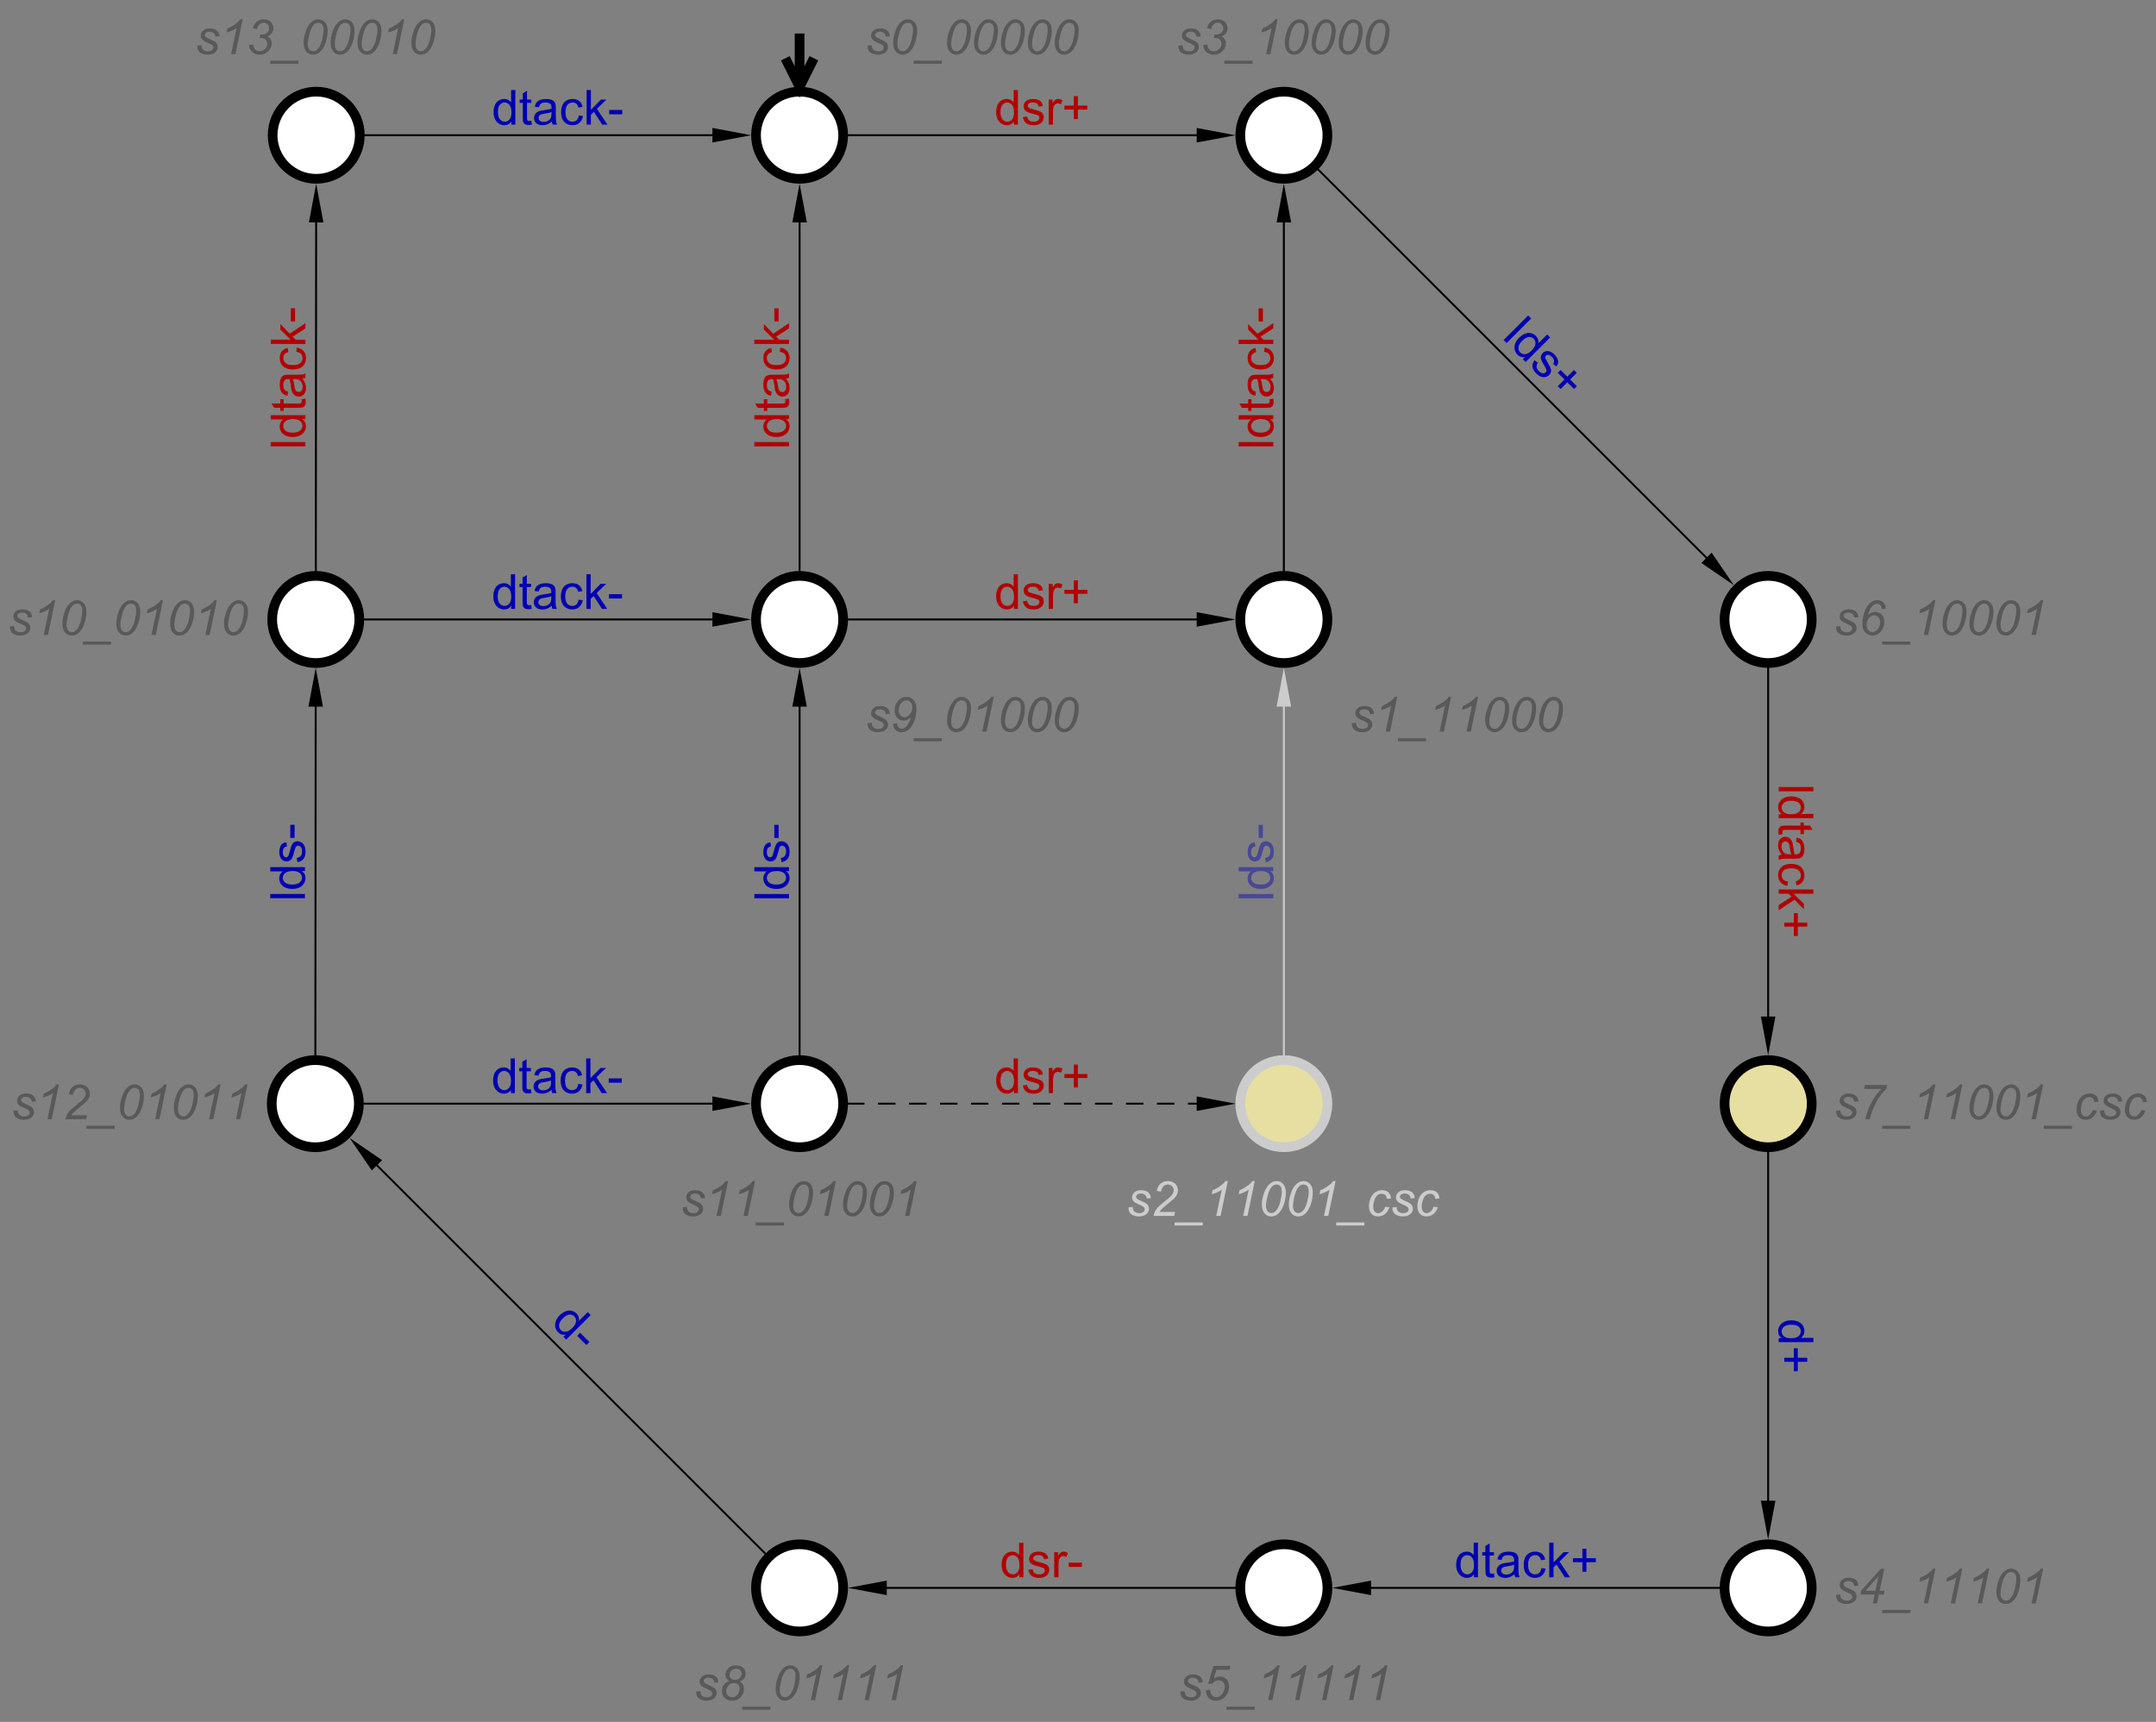 <?xml version="1.0" encoding="UTF-8" standalone="no"?>
<svg xmlns:dc="http://purl.org/dc/elements/1.1/" xmlns:cc="http://creativecommons.org/ns#" xmlns:rdf="http://www.w3.org/1999/02/22-rdf-syntax-ns#" xmlns:svg="http://www.w3.org/2000/svg" xmlns="http://www.w3.org/2000/svg" xmlns:sodipodi="http://sodipodi.sourceforge.net/DTD/sodipodi-0.dtd" xmlns:inkscape="http://www.inkscape.org/namespaces/inkscape" color-interpolation="auto" color-rendering="auto" fill="black" fill-opacity="1" font-family="'Dialog'" font-size="12" font-style="normal" font-weight="normal" height="100%" image-rendering="auto" shape-rendering="auto" stroke="black" stroke-dasharray="none" stroke-dashoffset="0" stroke-linecap="square" stroke-linejoin="miter" stroke-miterlimit="10" stroke-opacity="1" stroke-width="1" text-rendering="auto" width="100%" id="svg2" version="1.1" inkscape:version="0.91 r13725" sodipodi:docname="vme-read-sg-RTA.svg" viewBox="0 0 1113 889" preserveAspectRatio="xMidYMid slice">
  <rect x="0" y="0" width="1113" height="889" fill="#808080" stroke="none"/>
  <sodipodi:namedview
     pagecolor="#ffffff"
     bordercolor="#666666"
     borderopacity="1"
     objecttolerance="10"
     gridtolerance="10"
     guidetolerance="10"
     inkscape:pageopacity="0"
     inkscape:pageshadow="2"
     inkscape:window-width="1536"
     inkscape:window-height="801"
     id="namedview303"
     showgrid="false"
     inkscape:zoom="0.6704162"
     inkscape:cx="556.5"
     inkscape:cy="444.5"
     inkscape:window-x="-8"
     inkscape:window-y="-8"
     inkscape:window-maximized="1"
     inkscape:current-layer="svg2" />
  <!--Generated by the Batik Graphics2D SVG Generator-->
  <defs
     id="genericDefs" />
  <circle
     cx="163.01"
     cy="319.82"
     r="22.5"
     id="circle9"
     style="fill:#ffffff;stroke:none" />
  <circle
     cx="163.01"
     cy="319.82"
     r="22.5"
     id="circle11"
     style="fill:none;stroke:#000000;stroke-width:5" />
  <path
     d="m 5.085,323.415 2.21,-0.135 q 0,0.955 0.29,1.625 0.295,0.675 1.085,1.1 0.785,0.425 1.835,0.425 1.465,0 2.195,-0.585 0.735,-0.585 0.735,-1.38 0,-0.575 -0.44,-1.085 -0.45,-0.515 -2.205,-1.265 -1.75,-0.75 -2.24,-1.055 -0.815,-0.5 -1.23,-1.175 -0.415,-0.68 -0.415,-1.56 0,-1.535 1.22,-2.635 1.22,-1.1 3.42,-1.1 2.44,0 3.715,1.13 1.275,1.13 1.325,2.97 l -2.16,0.15 q -0.05,-1.175 -0.83,-1.855 -0.785,-0.685 -2.21,-0.685 -1.15,0 -1.785,0.525 -0.635,0.525 -0.635,1.135 0,0.61 0.55,1.075 0.37,0.315 1.895,0.975 2.535,1.1 3.195,1.735 1.05,1.01 1.05,2.465 0,0.965 -0.59,1.89 -0.595,0.93 -1.805,1.485 -1.215,0.555 -2.865,0.555 -2.245,0 -3.82,-1.11 Q 5,325.92 5.085,323.415 Z m 17.48,4.435 2.83,-13.515 q -1.83,1.44 -5.15,2.305 l 0.415,-2 q 1.65,-0.66 3.255,-1.72 1.605,-1.065 2.41,-1.855 0.49,-0.49 0.93,-1.185 l 1.28,0 -3.75,17.97 -2.22,0 z m 9.655,-5.875 q 0,-2.27 0.68,-4.615 0.675,-2.34 1.505,-3.745 0.83,-1.405 1.72,-2.2 0.895,-0.79 1.755,-1.165 0.86,-0.37 1.91,-0.37 2.05,0 3.425,1.525 1.37,1.525 1.37,4.405 0,2.97 -0.95,5.875 -1.125,3.44 -3.125,5.16 -1.54,1.31 -3.505,1.31 -2.01,0 -3.4,-1.585 -1.385,-1.58 -1.385,-4.595 z m 2.135,0.565 q 0,1.645 0.55,2.575 0.745,1.28 2.21,1.28 1.285,0 2.335,-1.16 1.51,-1.635 2.275,-4.79 0.76,-3.155 0.76,-5.16 0,-1.925 -0.735,-2.78 -0.74,-0.855 -1.95,-0.855 -0.875,0 -1.64,0.45 -0.765,0.455 -1.46,1.55 -0.99,1.55 -1.72,4.64 -0.625,2.635 -0.625,4.25 z m 8.415,10.275 0,-1.585 14.56,0 0,1.585 -14.56,0 z m 17.26,-10.84 q 0,-2.27 0.675,-4.615 0.68,-2.34 1.51,-3.745 0.83,-1.405 1.72,-2.2 0.89,-0.79 1.75,-1.165 0.86,-0.37 1.91,-0.37 2.055,0 3.425,1.525 1.375,1.525 1.375,4.405 0,2.97 -0.955,5.875 -1.12,3.44 -3.125,5.16 -1.535,1.31 -3.5,1.31 -2.015,0 -3.4,-1.585 -1.385,-1.58 -1.385,-4.595 z m 2.135,0.565 q 0,1.645 0.55,2.575 0.745,1.28 2.21,1.28 1.28,0 2.33,-1.16 1.515,-1.635 2.275,-4.79 0.765,-3.155 0.765,-5.16 0,-1.925 -0.74,-2.78 -0.735,-0.855 -1.945,-0.855 -0.88,0 -1.64,0.45 -0.765,0.455 -1.46,1.55 -0.99,1.55 -1.72,4.64 -0.625,2.635 -0.625,4.25 z m 16.015,5.31 2.835,-13.515 q -1.835,1.44 -5.155,2.305 l 0.415,-2 q 1.65,-0.66 3.255,-1.72 1.605,-1.065 2.41,-1.855 0.49,-0.49 0.93,-1.185 l 1.28,0 -3.75,17.97 -2.22,0 z m 9.655,-5.875 q 0,-2.27 0.68,-4.615 0.675,-2.34 1.505,-3.745 0.83,-1.405 1.725,-2.2 0.89,-0.79 1.75,-1.165 0.86,-0.37 1.91,-0.37 2.05,0 3.425,1.525 1.37,1.525 1.37,4.405 0,2.97 -0.95,5.875 -1.125,3.44 -3.125,5.16 -1.54,1.31 -3.505,1.31 -2.01,0 -3.4,-1.585 -1.385,-1.58 -1.385,-4.595 z m 2.14,0.565 q 0,1.645 0.545,2.575 0.745,1.28 2.21,1.28 1.285,0 2.335,-1.16 1.51,-1.635 2.275,-4.79 0.76,-3.155 0.76,-5.16 0,-1.925 -0.735,-2.78 -0.74,-0.855 -1.95,-0.855 -0.875,0 -1.64,0.45 -0.76,0.455 -1.46,1.55 -0.99,1.55 -1.72,4.64 -0.62,2.635 -0.62,4.25 z m 16.015,5.31 2.83,-13.515 q -1.83,1.44 -5.15,2.305 l 0.415,-2 q 1.645,-0.66 3.25,-1.72 1.605,-1.065 2.415,-1.855 0.485,-0.49 0.925,-1.185 l 1.285,0 -3.75,17.97 -2.22,0 z m 9.655,-5.875 q 0,-2.27 0.675,-4.615 0.68,-2.34 1.51,-3.745 0.83,-1.405 1.72,-2.2 0.89,-0.79 1.75,-1.165 0.86,-0.37 1.91,-0.37 2.055,0 3.425,1.525 1.375,1.525 1.375,4.405 0,2.97 -0.95,5.875 -1.125,3.44 -3.125,5.16 -1.54,1.31 -3.505,1.31 -2.015,0 -3.4,-1.585 -1.385,-1.58 -1.385,-4.595 z m 2.135,0.565 q 0,1.645 0.55,2.575 0.745,1.28 2.21,1.28 1.28,0 2.33,-1.16 1.515,-1.635 2.275,-4.79 0.765,-3.155 0.765,-5.16 0,-1.925 -0.74,-2.78 -0.735,-0.855 -1.945,-0.855 -0.88,0 -1.64,0.45 -0.765,0.455 -1.46,1.55 -0.99,1.55 -1.72,4.64 -0.625,2.635 -0.625,4.25 z"
     id="path15"
     inkscape:connector-curvature="0"
     style="font-style:italic;font-size:medium;font-family:sans-serif;fill:#595959;stroke:none;stroke-width:0.1" />
  <circle
     cx="412.774"
     cy="319.818"
     r="22.5"
     id="circle19"
     style="font-style:italic;font-size:medium;font-family:sans-serif;fill:#ffffff;stroke:none;stroke-width:0.1" />
  <circle
     cx="412.774"
     cy="319.818"
     r="22.5"
     id="circle21"
     style="font-style:italic;font-size:medium;font-family:sans-serif;fill:none;stroke:#000000;stroke-width:5" />
  <path
     d="m 447.859,373.323 2.21,-0.135 q 0,0.955 0.29,1.625 0.295,0.67 1.085,1.1 0.785,0.425 1.835,0.425 1.465,0 2.2,-0.585 0.73,-0.585 0.73,-1.38 0,-0.575 -0.44,-1.085 -0.45,-0.515 -2.205,-1.265 -1.75,-0.75 -2.24,-1.055 -0.815,-0.5 -1.23,-1.18 -0.415,-0.675 -0.415,-1.555 0,-1.54 1.22,-2.635 1.22,-1.1 3.42,-1.1 2.44,0 3.715,1.13 1.275,1.13 1.325,2.97 l -2.16,0.15 q -0.05,-1.175 -0.83,-1.855 -0.78,-0.685 -2.21,-0.685 -1.15,0 -1.785,0.525 -0.635,0.525 -0.635,1.135 0,0.61 0.55,1.075 0.37,0.315 1.895,0.975 2.54,1.1 3.195,1.735 1.05,1.01 1.05,2.465 0,0.965 -0.59,1.89 -0.59,0.93 -1.805,1.485 -1.215,0.555 -2.865,0.555 -2.245,0 -3.82,-1.11 -1.575,-1.11 -1.49,-3.615 z m 13.145,0.33 2.08,-0.21 q 0.205,1.505 0.85,2.14 0.65,0.635 1.54,0.635 1.27,0 2.355,-1.1 1.6,-1.61 2.355,-4.625 -1.11,0.83 -1.97,1.185 -0.86,0.35 -1.765,0.35 -1.635,0 -2.93,-1.095 -1.705,-1.43 -1.705,-4.105 0,-3.025 1.975,-5.185 1.7,-1.855 4.165,-1.855 2.22,0 3.685,1.64 1.465,1.64 1.465,4.645 0,2.915 -0.975,5.76 -1.16,3.345 -3.14,4.935 -1.61,1.29 -3.625,1.29 -1.855,0 -3.035,-1.15 -1.175,-1.155 -1.325,-3.255 z m 2.945,-7.08 q 0,1.685 0.895,2.685 0.9,1 2.13,1 0.915,0 1.82,-0.62 0.905,-0.625 1.55,-1.865 0.65,-1.235 0.65,-2.545 0,-1.025 -0.43,-1.9 -0.425,-0.88 -1.165,-1.325 -0.74,-0.445 -1.495,-0.445 -0.735,0 -1.44,0.39 -0.71,0.39 -1.315,1.145 -0.6,0.76 -0.9,1.74 -0.3,0.985 -0.3,1.74 z m 7.69,16.15 0,-1.585 14.56,0 0,1.585 -14.56,0 z m 17.26,-10.84 q 0,-2.27 0.68,-4.615 0.675,-2.345 1.505,-3.745 0.83,-1.405 1.72,-2.2 0.89,-0.795 1.755,-1.165 0.86,-0.37 1.91,-0.37 2.05,0 3.425,1.525 1.37,1.525 1.37,4.405 0,2.965 -0.95,5.87 -1.125,3.445 -3.125,5.165 -1.54,1.305 -3.505,1.305 -2.015,0 -3.4,-1.58 -1.385,-1.58 -1.385,-4.595 z m 2.135,0.56 q 0,1.65 0.55,2.575 0.745,1.285 2.21,1.285 1.28,0 2.33,-1.16 1.515,-1.635 2.28,-4.79 0.76,-3.16 0.76,-5.16 0,-1.93 -0.735,-2.78 -0.74,-0.855 -1.95,-0.855 -0.88,0 -1.64,0.45 -0.765,0.45 -1.46,1.55 -0.99,1.55 -1.72,4.64 -0.625,2.635 -0.625,4.245 z m 16.015,5.31 2.835,-13.51 q -1.83,1.44 -5.15,2.305 l 0.415,-2 q 1.645,-0.66 3.25,-1.725 1.605,-1.06 2.41,-1.855 0.49,-0.485 0.93,-1.18 l 1.28,0 -3.745,17.965 -2.225,0 z m 9.66,-5.87 q 0,-2.27 0.675,-4.615 0.68,-2.345 1.51,-3.745 0.83,-1.405 1.72,-2.2 0.89,-0.795 1.75,-1.165 0.86,-0.37 1.91,-0.37 2.05,0 3.425,1.525 1.375,1.525 1.375,4.405 0,2.965 -0.955,5.87 -1.12,3.445 -3.125,5.165 -1.535,1.305 -3.5,1.305 -2.015,0 -3.4,-1.58 -1.385,-1.58 -1.385,-4.595 z m 2.135,0.56 q 0,1.65 0.55,2.575 0.745,1.285 2.21,1.285 1.28,0 2.33,-1.16 1.515,-1.635 2.275,-4.79 0.765,-3.16 0.765,-5.16 0,-1.93 -0.74,-2.78 -0.74,-0.855 -1.945,-0.855 -0.88,0 -1.645,0.45 -0.76,0.45 -1.455,1.55 -0.99,1.55 -1.725,4.64 -0.62,2.635 -0.62,4.245 z m 11.765,-0.56 q 0,-2.27 0.68,-4.615 0.675,-2.345 1.505,-3.745 0.83,-1.405 1.725,-2.2 0.89,-0.795 1.75,-1.165 0.86,-0.37 1.91,-0.37 2.05,0 3.425,1.525 1.375,1.525 1.375,4.405 0,2.965 -0.955,5.87 -1.12,3.445 -3.125,5.165 -1.54,1.305 -3.505,1.305 -2.01,0 -3.395,-1.58 -1.39,-1.58 -1.39,-4.595 z m 2.14,0.56 q 0,1.65 0.545,2.575 0.745,1.285 2.21,1.285 1.285,0 2.335,-1.16 1.51,-1.635 2.275,-4.79 0.765,-3.16 0.765,-5.16 0,-1.93 -0.74,-2.78 -0.74,-0.855 -1.95,-0.855 -0.875,0 -1.64,0.45 -0.76,0.45 -1.46,1.55 -0.985,1.55 -1.72,4.64 -0.62,2.635 -0.62,4.245 z m 11.765,-0.56 q 0,-2.27 0.68,-4.615 0.675,-2.345 1.505,-3.745 0.83,-1.405 1.72,-2.2 0.895,-0.795 1.755,-1.165 0.86,-0.37 1.91,-0.37 2.05,0 3.425,1.525 1.37,1.525 1.37,4.405 0,2.965 -0.95,5.87 -1.125,3.445 -3.125,5.165 -1.54,1.305 -3.505,1.305 -2.015,0 -3.4,-1.58 -1.385,-1.58 -1.385,-4.595 z m 2.135,0.56 q 0,1.65 0.55,2.575 0.745,1.285 2.21,1.285 1.28,0 2.33,-1.16 1.515,-1.635 2.28,-4.79 0.76,-3.16 0.76,-5.16 0,-1.93 -0.735,-2.78 -0.74,-0.855 -1.95,-0.855 -0.88,0 -1.64,0.45 -0.765,0.45 -1.46,1.55 -0.99,1.55 -1.72,4.64 -0.625,2.635 -0.625,4.245 z"
     id="path23"
     inkscape:connector-curvature="0"
     style="font-style:italic;font-size:medium;font-family:sans-serif;fill:#595959;stroke:none;stroke-width:0.1" />
  <circle
     cx="163.246"
     cy="69.818"
     r="22.5"
     id="circle27"
     style="font-style:italic;font-size:medium;font-family:sans-serif;fill:#ffffff;stroke:none;stroke-width:0.1" />
  <circle
     cx="163.246"
     cy="69.818"
     r="22.5"
     id="circle29"
     style="font-style:italic;font-size:medium;font-family:sans-serif;fill:none;stroke:#000000;stroke-width:5" />
  <path
     d="m 101.826,23.508 2.21,-0.135 q 0,0.95 0.29,1.62 0.295,0.675 1.085,1.1 0.785,0.43 1.835,0.43 1.465,0 2.2,-0.59 0.73,-0.585 0.73,-1.375 0,-0.575 -0.44,-1.09 -0.45,-0.51 -2.205,-1.26 -1.75,-0.755 -2.24,-1.06 -0.815,-0.5 -1.23,-1.175 -0.415,-0.68 -0.415,-1.56 0,-1.535 1.22,-2.635 1.22,-1.1 3.42,-1.1 2.44,0 3.715,1.13 1.275,1.13 1.325,2.975 l -2.16,0.145 q -0.05,-1.17 -0.83,-1.855 -0.785,-0.685 -2.21,-0.685 -1.15,0 -1.785,0.525 -0.635,0.525 -0.635,1.135 0,0.61 0.55,1.075 0.37,0.32 1.895,0.975 2.54,1.1 3.195,1.735 1.05,1.015 1.05,2.465 0,0.965 -0.59,1.895 -0.59,0.925 -1.805,1.48 -1.215,0.555 -2.865,0.555 -2.245,0 -3.82,-1.11 -1.575,-1.11 -1.49,-3.61 z m 17.48,4.43 2.835,-13.515 q -1.835,1.44 -5.155,2.31 l 0.415,-2.005 q 1.65,-0.66 3.255,-1.72 1.605,-1.06 2.41,-1.855 0.49,-0.49 0.93,-1.185 l 1.28,0 -3.75,17.97 -2.22,0 z m 9.255,-4.69 2.145,-0.265 q 0.245,1.875 1.08,2.69 0.84,0.81 2.195,0.81 1.635,0 2.825,-1.17 1.19,-1.17 1.19,-2.685 0,-1.32 -0.89,-2.18 -0.895,-0.86 -2.395,-0.86 -0.17,0 -0.705,0.05 l 0.375,-1.845 q 0.32,0.05 0.61,0.05 1.895,0 2.915,-0.925 1.02,-0.92 1.02,-2.26 0,-1.235 -0.84,-2.075 -0.835,-0.845 -2.045,-0.845 -1.18,0 -2.13,0.86 -0.945,0.86 -1.215,2.435 l -2.17,-0.44 q 0.535,-2.21 2.06,-3.415 1.525,-1.21 3.615,-1.21 2.2,0 3.56,1.33 1.36,1.33 1.36,3.275 0,1.415 -0.74,2.47 -0.735,1.055 -2.215,1.75 1.05,0.625 1.57,1.505 0.52,0.875 0.52,2.01 0,2.405 -1.805,4.17 -1.8,1.765 -4.3,1.765 -2.43,0 -3.925,-1.36 -1.495,-1.365 -1.665,-3.635 z m 10.95,9.655 0,-1.585 14.56,0 0,1.585 -14.56,0 z m 17.26,-10.84 q 0,-2.27 0.675,-4.61 0.68,-2.345 1.51,-3.75 0.83,-1.405 1.72,-2.195 0.89,-0.795 1.75,-1.17 0.86,-0.37 1.91,-0.37 2.055,0 3.425,1.525 1.375,1.525 1.375,4.41 0,2.965 -0.95,5.87 -1.125,3.44 -3.125,5.165 -1.54,1.305 -3.505,1.305 -2.015,0 -3.4,-1.58 -1.385,-1.58 -1.385,-4.6 z m 2.135,0.565 q 0,1.645 0.55,2.575 0.745,1.28 2.21,1.28 1.28,0 2.33,-1.16 1.515,-1.635 2.275,-4.79 0.765,-3.155 0.765,-5.155 0,-1.93 -0.74,-2.785 -0.735,-0.855 -1.945,-0.855 -0.88,0 -1.64,0.45 -0.765,0.455 -1.46,1.55 -0.99,1.55 -1.72,4.64 -0.625,2.64 -0.625,4.25 z m 11.77,-0.565 q 0,-2.27 0.675,-4.61 0.68,-2.345 1.51,-3.75 0.83,-1.405 1.72,-2.195 0.89,-0.795 1.75,-1.17 0.86,-0.37 1.91,-0.37 2.05,0 3.425,1.525 1.375,1.525 1.375,4.41 0,2.965 -0.955,5.87 -1.12,3.44 -3.125,5.165 -1.535,1.305 -3.5,1.305 -2.015,0 -3.4,-1.58 -1.385,-1.58 -1.385,-4.6 z m 2.135,0.565 q 0,1.645 0.55,2.575 0.745,1.28 2.21,1.28 1.28,0 2.33,-1.16 1.515,-1.635 2.275,-4.79 0.765,-3.155 0.765,-5.155 0,-1.93 -0.74,-2.785 -0.74,-0.855 -1.945,-0.855 -0.88,0 -1.645,0.45 -0.76,0.455 -1.455,1.55 -0.99,1.55 -1.725,4.64 -0.62,2.64 -0.62,4.25 z m 11.765,-0.565 q 0,-2.27 0.68,-4.61 0.675,-2.345 1.505,-3.75 0.83,-1.405 1.725,-2.195 0.89,-0.795 1.75,-1.17 0.86,-0.37 1.91,-0.37 2.05,0 3.425,1.525 1.375,1.525 1.375,4.41 0,2.965 -0.955,5.87 -1.12,3.44 -3.125,5.165 -1.54,1.305 -3.505,1.305 -2.01,0 -3.4,-1.58 -1.385,-1.58 -1.385,-4.6 z m 2.14,0.565 q 0,1.645 0.545,2.575 0.745,1.28 2.21,1.28 1.285,0 2.335,-1.16 1.51,-1.635 2.275,-4.79 0.765,-3.155 0.765,-5.155 0,-1.93 -0.74,-2.785 -0.74,-0.855 -1.95,-0.855 -0.875,0 -1.64,0.45 -0.76,0.455 -1.46,1.55 -0.985,1.55 -1.72,4.64 -0.62,2.64 -0.62,4.25 z m 16.015,5.31 2.83,-13.515 q -1.83,1.44 -5.15,2.31 l 0.415,-2.005 q 1.645,-0.66 3.25,-1.72 1.605,-1.06 2.415,-1.855 0.485,-0.49 0.925,-1.185 l 1.285,0 -3.75,17.97 -2.22,0 z m 9.655,-5.875 q 0,-2.27 0.675,-4.61 0.68,-2.345 1.51,-3.75 0.83,-1.405 1.72,-2.195 0.89,-0.795 1.75,-1.17 0.86,-0.37 1.91,-0.37 2.055,0 3.425,1.525 1.375,1.525 1.375,4.41 0,2.965 -0.95,5.87 -1.125,3.44 -3.125,5.165 -1.54,1.305 -3.505,1.305 -2.015,0 -3.4,-1.58 -1.385,-1.58 -1.385,-4.6 z m 2.135,0.565 q 0,1.645 0.55,2.575 0.745,1.28 2.21,1.28 1.28,0 2.33,-1.16 1.515,-1.635 2.275,-4.79 0.765,-3.155 0.765,-5.155 0,-1.93 -0.74,-2.785 -0.735,-0.855 -1.945,-0.855 -0.88,0 -1.64,0.45 -0.765,0.455 -1.46,1.55 -0.99,1.55 -1.72,4.64 -0.625,2.64 -0.625,4.25 z"
     id="path31"
     inkscape:connector-curvature="0"
     style="font-style:italic;font-size:medium;font-family:sans-serif;fill:#595959;stroke:none;stroke-width:0.1" />
  <circle
     cx="662.774"
     cy="319.818"
     r="22.5"
     id="circle35"
     style="font-style:italic;font-size:medium;font-family:sans-serif;fill:#ffffff;stroke:none;stroke-width:0.1" />
  <circle
     cx="662.774"
     cy="319.818"
     r="22.5"
     id="circle37"
     style="font-style:italic;font-size:medium;font-family:sans-serif;fill:none;stroke:#000000;stroke-width:5" />
  <path
     d="m 697.859,373.323 2.21,-0.135 q 0,0.955 0.29,1.625 0.295,0.67 1.085,1.1 0.785,0.425 1.835,0.425 1.465,0 2.2,-0.585 0.73,-0.585 0.73,-1.38 0,-0.575 -0.44,-1.085 -0.45,-0.515 -2.205,-1.265 -1.75,-0.75 -2.24,-1.055 -0.815,-0.5 -1.23,-1.18 -0.415,-0.675 -0.415,-1.555 0,-1.54 1.22,-2.635 1.22,-1.1 3.42,-1.1 2.44,0 3.715,1.13 1.275,1.13 1.325,2.97 l -2.16,0.15 q -0.05,-1.175 -0.83,-1.855 -0.78,-0.685 -2.21,-0.685 -1.15,0 -1.785,0.525 -0.635,0.525 -0.635,1.135 0,0.61 0.55,1.075 0.37,0.315 1.895,0.975 2.54,1.1 3.195,1.735 1.05,1.01 1.05,2.465 0,0.965 -0.59,1.89 -0.59,0.93 -1.805,1.485 -1.215,0.555 -2.865,0.555 -2.245,0 -3.82,-1.11 -1.575,-1.11 -1.49,-3.615 z m 17.48,4.43 2.835,-13.51 q -1.835,1.44 -5.155,2.305 l 0.415,-2 q 1.65,-0.66 3.255,-1.725 1.605,-1.06 2.41,-1.855 0.49,-0.485 0.93,-1.18 l 1.28,0 -3.75,17.965 -2.22,0 z m 6.3,4.97 0,-1.585 14.56,0 0,1.585 -14.56,0 z m 21.51,-4.97 2.83,-13.51 q -1.83,1.44 -5.15,2.305 l 0.415,-2 q 1.645,-0.66 3.25,-1.725 1.605,-1.06 2.415,-1.855 0.485,-0.485 0.925,-1.18 l 1.285,0 -3.75,17.965 -2.22,0 z m 13.9,0 2.835,-13.51 q -1.83,1.44 -5.15,2.305 l 0.415,-2 q 1.645,-0.66 3.25,-1.725 1.605,-1.06 2.41,-1.855 0.49,-0.485 0.93,-1.18 l 1.28,0 -3.745,17.965 -2.225,0 z m 9.66,-5.87 q 0,-2.27 0.675,-4.615 0.68,-2.345 1.51,-3.745 0.83,-1.405 1.72,-2.2 0.89,-0.795 1.75,-1.165 0.86,-0.37 1.91,-0.37 2.05,0 3.425,1.525 1.375,1.525 1.375,4.405 0,2.965 -0.955,5.87 -1.12,3.445 -3.125,5.165 -1.535,1.305 -3.5,1.305 -2.015,0 -3.4,-1.58 -1.385,-1.58 -1.385,-4.595 z m 2.135,0.56 q 0,1.65 0.55,2.575 0.745,1.285 2.21,1.285 1.28,0 2.33,-1.16 1.515,-1.635 2.275,-4.79 0.765,-3.16 0.765,-5.16 0,-1.93 -0.74,-2.78 -0.74,-0.855 -1.945,-0.855 -0.88,0 -1.645,0.45 -0.76,0.45 -1.455,1.55 -0.99,1.55 -1.725,4.64 -0.62,2.635 -0.62,4.245 z m 11.765,-0.56 q 0,-2.27 0.68,-4.615 0.675,-2.345 1.505,-3.745 0.83,-1.405 1.725,-2.2 0.89,-0.795 1.75,-1.165 0.86,-0.37 1.91,-0.37 2.05,0 3.425,1.525 1.375,1.525 1.375,4.405 0,2.965 -0.955,5.87 -1.12,3.445 -3.125,5.165 -1.54,1.305 -3.505,1.305 -2.01,0 -3.395,-1.58 -1.39,-1.58 -1.39,-4.595 z m 2.14,0.56 q 0,1.65 0.545,2.575 0.745,1.285 2.21,1.285 1.285,0 2.335,-1.16 1.51,-1.635 2.275,-4.79 0.765,-3.16 0.765,-5.16 0,-1.93 -0.74,-2.78 -0.74,-0.855 -1.95,-0.855 -0.875,0 -1.64,0.45 -0.76,0.45 -1.46,1.55 -0.985,1.55 -1.72,4.64 -0.62,2.635 -0.62,4.245 z m 11.765,-0.56 q 0,-2.27 0.68,-4.615 0.675,-2.345 1.505,-3.745 0.83,-1.405 1.72,-2.2 0.895,-0.795 1.755,-1.165 0.86,-0.37 1.91,-0.37 2.05,0 3.425,1.525 1.37,1.525 1.37,4.405 0,2.965 -0.95,5.87 -1.125,3.445 -3.125,5.165 -1.54,1.305 -3.505,1.305 -2.015,0 -3.4,-1.58 -1.385,-1.58 -1.385,-4.595 z m 2.135,0.56 q 0,1.65 0.55,2.575 0.745,1.285 2.21,1.285 1.28,0 2.33,-1.16 1.515,-1.635 2.28,-4.79 0.76,-3.16 0.76,-5.16 0,-1.93 -0.735,-2.78 -0.74,-0.855 -1.95,-0.855 -0.88,0 -1.64,0.45 -0.765,0.45 -1.46,1.55 -0.99,1.55 -1.72,4.64 -0.625,2.635 -0.625,4.245 z"
     id="path39"
     inkscape:connector-curvature="0"
     style="font-style:italic;font-size:medium;font-family:sans-serif;fill:#595959;stroke:none;stroke-width:0.1" />
  <circle
     cx="412.774"
     cy="69.818"
     r="22.5"
     id="circle43"
     style="font-style:italic;font-size:medium;font-family:sans-serif;fill:#ffffff;stroke:none;stroke-width:0.1" />
  <circle
     cx="412.774"
     cy="69.818"
     r="22.5"
     id="circle45"
     style="font-style:italic;font-size:medium;font-family:sans-serif;fill:none;stroke:#000000;stroke-width:5" />
  <path
     d="m 412.774,19.818 0,25 m -6.25,-12.5 6.25,12.5 6.25,-12.5"
     id="path47"
     inkscape:connector-curvature="0"
     style="font-style:italic;font-size:medium;font-family:sans-serif;fill:none;stroke:#000000;stroke-width:5" />
  <path
     d="m 447.859,23.508 2.21,-0.135 q 0,0.95 0.29,1.62 0.295,0.675 1.085,1.1 0.785,0.43 1.835,0.43 1.465,0 2.2,-0.59 0.73,-0.585 0.73,-1.375 0,-0.575 -0.44,-1.09 -0.45,-0.51 -2.205,-1.26 -1.75,-0.755 -2.24,-1.06 -0.815,-0.5 -1.23,-1.175 -0.415,-0.68 -0.415,-1.56 0,-1.535 1.22,-2.635 1.22,-1.1 3.42,-1.1 2.44,0 3.715,1.13 1.275,1.13 1.325,2.975 l -2.16,0.145 q -0.05,-1.17 -0.83,-1.855 -0.78,-0.685 -2.21,-0.685 -1.15,0 -1.785,0.525 -0.635,0.525 -0.635,1.135 0,0.61 0.55,1.075 0.37,0.32 1.895,0.975 2.54,1.1 3.195,1.735 1.05,1.015 1.05,2.465 0,0.965 -0.59,1.895 -0.59,0.925 -1.805,1.48 -1.215,0.555 -2.865,0.555 -2.245,0 -3.82,-1.11 -1.575,-1.11 -1.49,-3.61 z m 13.235,-1.445 q 0,-2.27 0.675,-4.61 0.68,-2.345 1.51,-3.75 0.83,-1.405 1.72,-2.195 0.89,-0.795 1.75,-1.17 0.86,-0.37 1.91,-0.37 2.05,0 3.425,1.525 1.375,1.525 1.375,4.41 0,2.965 -0.955,5.87 -1.12,3.44 -3.125,5.165 -1.535,1.305 -3.5,1.305 -2.015,0 -3.4,-1.58 -1.385,-1.58 -1.385,-4.6 z m 2.135,0.565 q 0,1.645 0.55,2.575 0.745,1.28 2.205,1.28 1.285,0 2.335,-1.16 1.515,-1.635 2.275,-4.79 0.765,-3.155 0.765,-5.155 0,-1.93 -0.74,-2.785 -0.74,-0.855 -1.945,-0.855 -0.88,0 -1.645,0.45 -0.76,0.455 -1.455,1.55 -0.99,1.55 -1.725,4.64 -0.62,2.64 -0.62,4.25 z m 8.41,10.275 0,-1.585 14.56,0 0,1.585 -14.56,0 z m 17.26,-10.84 q 0,-2.27 0.68,-4.61 0.675,-2.345 1.505,-3.75 0.83,-1.405 1.72,-2.195 0.89,-0.795 1.755,-1.17 0.86,-0.37 1.91,-0.37 2.05,0 3.425,1.525 1.37,1.525 1.37,4.41 0,2.965 -0.95,5.87 -1.125,3.44 -3.125,5.165 -1.54,1.305 -3.505,1.305 -2.015,0 -3.4,-1.58 -1.385,-1.58 -1.385,-4.6 z m 2.135,0.565 q 0,1.645 0.55,2.575 0.745,1.28 2.21,1.28 1.28,0 2.33,-1.16 1.515,-1.635 2.28,-4.79 0.76,-3.155 0.76,-5.155 0,-1.93 -0.735,-2.785 -0.74,-0.855 -1.95,-0.855 -0.88,0 -1.64,0.45 -0.765,0.455 -1.46,1.55 -0.99,1.55 -1.72,4.64 -0.625,2.64 -0.625,4.25 z m 11.77,-0.565 q 0,-2.27 0.675,-4.61 0.68,-2.345 1.51,-3.75 0.83,-1.405 1.72,-2.195 0.89,-0.795 1.75,-1.17 0.86,-0.37 1.91,-0.37 2.055,0 3.425,1.525 1.375,1.525 1.375,4.41 0,2.965 -0.95,5.87 -1.125,3.44 -3.125,5.165 -1.54,1.305 -3.505,1.305 -2.015,0 -3.4,-1.58 -1.385,-1.58 -1.385,-4.6 z m 2.135,0.565 q 0,1.645 0.55,2.575 0.745,1.28 2.21,1.28 1.28,0 2.33,-1.16 1.515,-1.635 2.275,-4.79 0.765,-3.155 0.765,-5.155 0,-1.93 -0.74,-2.785 -0.735,-0.855 -1.945,-0.855 -0.88,0 -1.64,0.45 -0.765,0.455 -1.46,1.55 -0.99,1.55 -1.72,4.64 -0.625,2.64 -0.625,4.25 z m 11.77,-0.565 q 0,-2.27 0.675,-4.61 0.68,-2.345 1.51,-3.75 0.83,-1.405 1.72,-2.195 0.89,-0.795 1.75,-1.17 0.86,-0.37 1.91,-0.37 2.05,0 3.425,1.525 1.375,1.525 1.375,4.41 0,2.965 -0.955,5.87 -1.12,3.44 -3.125,5.165 -1.535,1.305 -3.5,1.305 -2.015,0 -3.4,-1.58 -1.385,-1.58 -1.385,-4.6 z m 2.135,0.565 q 0,1.645 0.55,2.575 0.745,1.28 2.21,1.28 1.28,0 2.33,-1.16 1.515,-1.635 2.275,-4.79 0.765,-3.155 0.765,-5.155 0,-1.93 -0.74,-2.785 -0.74,-0.855 -1.945,-0.855 -0.88,0 -1.645,0.45 -0.76,0.455 -1.455,1.55 -0.99,1.55 -1.725,4.64 -0.62,2.64 -0.62,4.25 z m 11.765,-0.565 q 0,-2.27 0.68,-4.61 0.675,-2.345 1.505,-3.75 0.83,-1.405 1.725,-2.195 0.89,-0.795 1.75,-1.17 0.86,-0.37 1.91,-0.37 2.05,0 3.425,1.525 1.375,1.525 1.375,4.41 0,2.965 -0.955,5.87 -1.12,3.44 -3.125,5.165 -1.54,1.305 -3.505,1.305 -2.01,0 -3.395,-1.58 -1.39,-1.58 -1.39,-4.6 z m 2.14,0.565 q 0,1.645 0.545,2.575 0.745,1.28 2.21,1.28 1.285,0 2.335,-1.16 1.51,-1.635 2.275,-4.79 0.765,-3.155 0.765,-5.155 0,-1.93 -0.74,-2.785 -0.74,-0.855 -1.95,-0.855 -0.875,0 -1.64,0.45 -0.76,0.455 -1.46,1.55 -0.985,1.55 -1.72,4.64 -0.62,2.64 -0.62,4.25 z m 11.765,-0.565 q 0,-2.27 0.68,-4.61 0.675,-2.345 1.505,-3.75 0.83,-1.405 1.72,-2.195 0.895,-0.795 1.755,-1.17 0.86,-0.37 1.91,-0.37 2.05,0 3.425,1.525 1.37,1.525 1.37,4.41 0,2.965 -0.95,5.87 -1.125,3.44 -3.125,5.165 -1.54,1.305 -3.505,1.305 -2.015,0 -3.4,-1.58 -1.385,-1.58 -1.385,-4.6 z m 2.135,0.565 q 0,1.645 0.55,2.575 0.745,1.28 2.21,1.28 1.28,0 2.33,-1.16 1.515,-1.635 2.28,-4.79 0.76,-3.155 0.76,-5.155 0,-1.93 -0.735,-2.785 -0.74,-0.855 -1.95,-0.855 -0.88,0 -1.64,0.45 -0.765,0.455 -1.46,1.55 -0.99,1.55 -1.72,4.64 -0.625,2.64 -0.625,4.25 z"
     id="path49"
     inkscape:connector-curvature="0"
     style="font-style:italic;font-size:medium;font-family:sans-serif;fill:#595959;stroke:none;stroke-width:0.1" />
  <circle
     cx="662.774"
     cy="69.818"
     r="22.5"
     id="circle53"
     style="font-style:italic;font-size:medium;font-family:sans-serif;fill:#ffffff;stroke:none;stroke-width:0.1" />
  <circle
     cx="662.774"
     cy="69.818"
     r="22.5"
     id="circle55"
     style="font-style:italic;font-size:medium;font-family:sans-serif;fill:none;stroke:#000000;stroke-width:5" />
  <path
     d="m 608.304,23.508 2.21,-0.135 q 0,0.95 0.295,1.62 0.29,0.675 1.08,1.1 0.785,0.43 1.835,0.43 1.465,0 2.2,-0.59 0.73,-0.585 0.73,-1.375 0,-0.575 -0.44,-1.09 -0.45,-0.51 -2.2,-1.26 -1.755,-0.755 -2.24,-1.06 -0.82,-0.5 -1.235,-1.175 -0.415,-0.68 -0.415,-1.56 0,-1.535 1.22,-2.635 1.22,-1.1 3.42,-1.1 2.44,0 3.715,1.13 1.275,1.13 1.325,2.975 l -2.16,0.145 q -0.05,-1.17 -0.83,-1.855 -0.78,-0.685 -2.21,-0.685 -1.145,0 -1.78,0.525 -0.635,0.525 -0.635,1.135 0,0.61 0.55,1.075 0.365,0.32 1.89,0.975 2.54,1.1 3.2,1.735 1.05,1.015 1.05,2.465 0,0.965 -0.595,1.895 -0.59,0.925 -1.805,1.48 -1.215,0.555 -2.865,0.555 -2.245,0 -3.82,-1.11 -1.575,-1.11 -1.49,-3.61 z m 12.83,-0.26 2.15,-0.265 q 0.245,1.875 1.08,2.69 0.835,0.81 2.19,0.81 1.635,0 2.825,-1.17 1.195,-1.17 1.195,-2.685 0,-1.32 -0.895,-2.18 -0.89,-0.86 -2.39,-0.86 -0.17,0 -0.71,0.05 l 0.38,-1.845 q 0.315,0.05 0.61,0.05 1.89,0 2.91,-0.925 1.02,-0.92 1.02,-2.26 0,-1.235 -0.835,-2.075 -0.835,-0.845 -2.045,-0.845 -1.185,0 -2.13,0.86 -0.945,0.86 -1.215,2.435 l -2.175,-0.44 q 0.54,-2.21 2.065,-3.415 1.525,-1.21 3.615,-1.21 2.195,0 3.555,1.33 1.365,1.33 1.365,3.275 0,1.415 -0.74,2.47 -0.74,1.055 -2.215,1.75 1.05,0.625 1.565,1.505 0.52,0.875 0.52,2.01 0,2.405 -1.8,4.17 -1.8,1.765 -4.305,1.765 -2.425,0 -3.92,-1.36 -1.495,-1.365 -1.67,-3.635 z m 10.95,9.655 0,-1.585 14.565,0 0,1.585 -14.565,0 z m 21.51,-4.965 2.83,-13.515 q -1.83,1.44 -5.15,2.31 l 0.415,-2.005 q 1.65,-0.66 3.255,-1.72 1.605,-1.06 2.41,-1.855 0.49,-0.49 0.93,-1.185 l 1.28,0 -3.75,17.97 -2.22,0 z m 9.655,-5.875 q 0,-2.27 0.68,-4.61 0.675,-2.345 1.505,-3.75 0.83,-1.405 1.72,-2.195 0.895,-0.795 1.755,-1.17 0.86,-0.37 1.91,-0.37 2.05,0 3.425,1.525 1.37,1.525 1.37,4.41 0,2.965 -0.95,5.87 -1.125,3.44 -3.125,5.165 -1.54,1.305 -3.505,1.305 -2.015,0 -3.4,-1.58 -1.385,-1.58 -1.385,-4.6 z m 2.135,0.565 q 0,1.645 0.55,2.575 0.745,1.28 2.21,1.28 1.285,0 2.335,-1.16 1.51,-1.635 2.275,-4.79 0.76,-3.155 0.76,-5.155 0,-1.93 -0.735,-2.785 -0.74,-0.855 -1.95,-0.855 -0.875,0 -1.64,0.45 -0.765,0.455 -1.46,1.55 -0.99,1.55 -1.72,4.64 -0.625,2.64 -0.625,4.25 z m 11.77,-0.565 q 0,-2.27 0.675,-4.61 0.68,-2.345 1.51,-3.75 0.83,-1.405 1.72,-2.195 0.89,-0.795 1.75,-1.17 0.865,-0.37 1.915,-0.37 2.05,0 3.42,1.525 1.375,1.525 1.375,4.41 0,2.965 -0.95,5.87 -1.125,3.44 -3.125,5.165 -1.54,1.305 -3.505,1.305 -2.015,0 -3.4,-1.58 -1.385,-1.58 -1.385,-4.6 z m 2.135,0.565 q 0,1.645 0.55,2.575 0.745,1.28 2.21,1.28 1.28,0 2.33,-1.16 1.515,-1.635 2.28,-4.79 0.76,-3.155 0.76,-5.155 0,-1.93 -0.74,-2.785 -0.735,-0.855 -1.945,-0.855 -0.88,0 -1.64,0.45 -0.765,0.455 -1.46,1.55 -0.99,1.55 -1.72,4.64 -0.625,2.64 -0.625,4.25 z m 11.77,-0.565 q 0,-2.27 0.675,-4.61 0.68,-2.345 1.51,-3.75 0.83,-1.405 1.72,-2.195 0.89,-0.795 1.75,-1.17 0.86,-0.37 1.91,-0.37 2.055,0 3.425,1.525 1.375,1.525 1.375,4.41 0,2.965 -0.955,5.87 -1.12,3.44 -3.125,5.165 -1.535,1.305 -3.5,1.305 -2.015,0 -3.4,-1.58 -1.385,-1.58 -1.385,-4.6 z m 2.135,0.565 q 0,1.645 0.55,2.575 0.745,1.28 2.21,1.28 1.28,0 2.33,-1.16 1.515,-1.635 2.275,-4.79 0.765,-3.155 0.765,-5.155 0,-1.93 -0.74,-2.785 -0.735,-0.855 -1.945,-0.855 -0.88,0 -1.645,0.45 -0.76,0.455 -1.455,1.55 -0.99,1.55 -1.725,4.64 -0.62,2.64 -0.62,4.25 z m 11.77,-0.565 q 0,-2.27 0.675,-4.61 0.675,-2.345 1.505,-3.75 0.83,-1.405 1.725,-2.195 0.89,-0.795 1.75,-1.17 0.86,-0.37 1.91,-0.37 2.05,0 3.425,1.525 1.375,1.525 1.375,4.41 0,2.965 -0.955,5.87 -1.12,3.44 -3.125,5.165 -1.535,1.305 -3.5,1.305 -2.015,0 -3.4,-1.58 -1.385,-1.58 -1.385,-4.6 z m 2.135,0.565 q 0,1.645 0.55,2.575 0.74,1.28 2.205,1.28 1.285,0 2.335,-1.16 1.51,-1.635 2.275,-4.79 0.765,-3.155 0.765,-5.155 0,-1.93 -0.74,-2.785 -0.74,-0.855 -1.945,-0.855 -0.88,0 -1.645,0.45 -0.76,0.455 -1.46,1.55 -0.985,1.55 -1.72,4.64 -0.62,2.64 -0.62,4.25 z"
     id="path57"
     inkscape:connector-curvature="0"
     style="font-style:italic;font-size:medium;font-family:sans-serif;fill:#595959;stroke:none;stroke-width:0.1" />
  <circle
     cx="912.774"
     cy="819.818"
     r="22.5"
     id="circle61"
     style="font-style:italic;font-size:medium;font-family:sans-serif;fill:#ffffff;stroke:none;stroke-width:0.1" />
  <circle
     cx="912.774"
     cy="819.818"
     r="22.5"
     id="circle63"
     style="font-style:italic;font-size:medium;font-family:sans-serif;fill:none;stroke:#000000;stroke-width:5" />
  <path
     d="m 947.859,823.413 2.21,-0.135 q 0,0.955 0.29,1.625 0.295,0.675 1.085,1.1 0.785,0.425 1.835,0.425 1.465,0 2.2,-0.585 0.73,-0.585 0.73,-1.38 0,-0.575 -0.44,-1.085 -0.45,-0.515 -2.205,-1.265 -1.75,-0.75 -2.24,-1.055 -0.815,-0.5 -1.23,-1.175 -0.415,-0.68 -0.415,-1.56 0,-1.535 1.22,-2.635 1.22,-1.1 3.42,-1.1 2.44,0 3.715,1.13 1.275,1.13 1.325,2.97 l -2.16,0.15 q -0.05,-1.175 -0.83,-1.855 -0.78,-0.685 -2.21,-0.685 -1.15,0 -1.785,0.525 -0.635,0.525 -0.635,1.135 0,0.61 0.55,1.075 0.37,0.315 1.895,0.975 2.54,1.1 3.195,1.735 1.05,1.01 1.05,2.465 0,0.965 -0.59,1.89 -0.59,0.93 -1.805,1.485 -1.215,0.555 -2.865,0.555 -2.245,0 -3.82,-1.11 -1.575,-1.11 -1.49,-3.615 z m 18.935,4.435 0.965,-4.57 -7.3,0 0.46,-2.185 10.025,-11.14 1.805,0 -2.38,11.375 2.515,0 -0.405,1.95 -2.515,0 -0.96,4.57 -2.21,0 z m 1.365,-6.52 1.565,-7.47 -6.665,7.47 5.1,0 z m 3.48,11.485 0,-1.585 14.56,0 0,1.585 -14.56,0 z m 21.51,-4.965 2.83,-13.515 q -1.83,1.44 -5.15,2.305 l 0.415,-2 q 1.645,-0.66 3.25,-1.72 1.605,-1.065 2.415,-1.855 0.485,-0.49 0.925,-1.185 l 1.285,0 -3.75,17.97 -2.22,0 z m 13.9,0 2.835,-13.515 q -1.83,1.44 -5.15,2.305 l 0.415,-2 q 1.645,-0.66 3.25,-1.72 1.605,-1.065 2.41,-1.855 0.49,-0.49 0.93,-1.185 l 1.28,0 -3.745,17.97 -2.225,0 z m 13.905,0 2.835,-13.515 q -1.835,1.44 -5.155,2.305 l 0.415,-2 q 1.65,-0.66 3.255,-1.72 1.605,-1.065 2.41,-1.855 0.49,-0.49 0.93,-1.185 l 1.28,0 -3.745,17.97 -2.225,0 z m 9.655,-5.875 q 0,-2.27 0.68,-4.615 0.675,-2.34 1.505,-3.745 0.83,-1.405 1.725,-2.2 0.89,-0.79 1.75,-1.165 0.86,-0.37 1.91,-0.37 2.05,0 3.425,1.525 1.375,1.525 1.375,4.405 0,2.97 -0.955,5.875 -1.12,3.44 -3.125,5.16 -1.54,1.31 -3.505,1.31 -2.01,0 -3.395,-1.585 -1.39,-1.58 -1.39,-4.595 z m 2.14,0.565 q 0,1.645 0.545,2.575 0.745,1.28 2.21,1.28 1.285,0 2.335,-1.16 1.51,-1.635 2.275,-4.79 0.765,-3.155 0.765,-5.16 0,-1.925 -0.74,-2.78 -0.74,-0.855 -1.95,-0.855 -0.875,0 -1.64,0.45 -0.76,0.455 -1.46,1.55 -0.985,1.55 -1.72,4.64 -0.62,2.635 -0.62,4.25 z m 16.015,5.31 2.83,-13.515 q -1.83,1.44 -5.15,2.305 l 0.415,-2 q 1.645,-0.66 3.25,-1.72 1.605,-1.065 2.415,-1.855 0.485,-0.49 0.925,-1.185 l 1.285,0 -3.75,17.97 -2.22,0 z"
     id="path65"
     inkscape:connector-curvature="0"
     style="font-style:italic;font-size:medium;font-family:sans-serif;fill:#595959;stroke:none;stroke-width:0.1" />
  <circle
     cx="662.774"
     cy="819.818"
     r="22.5"
     id="circle69"
     style="font-style:italic;font-size:medium;font-family:sans-serif;fill:#ffffff;stroke:none;stroke-width:0.1" />
  <circle
     cx="662.774"
     cy="819.818"
     r="22.5"
     id="circle71"
     style="font-style:italic;font-size:medium;font-family:sans-serif;fill:none;stroke:#000000;stroke-width:5" />
  <path
     d="m 609.379,873.323 2.21,-0.135 q 0,0.955 0.295,1.625 0.29,0.67 1.08,1.1 0.785,0.425 1.835,0.425 1.465,0 2.2,-0.585 0.73,-0.585 0.73,-1.38 0,-0.575 -0.44,-1.085 -0.45,-0.515 -2.2,-1.265 -1.755,-0.75 -2.24,-1.055 -0.82,-0.5 -1.235,-1.18 -0.415,-0.675 -0.415,-1.555 0,-1.54 1.22,-2.635 1.22,-1.1 3.42,-1.1 2.44,0 3.715,1.13 1.275,1.13 1.325,2.97 l -2.16,0.15 q -0.05,-1.175 -0.83,-1.855 -0.78,-0.685 -2.21,-0.685 -1.145,0 -1.78,0.525 -0.635,0.525 -0.635,1.135 0,0.61 0.545,1.075 0.37,0.315 1.895,0.975 2.54,1.1 3.2,1.735 1.045,1.01 1.045,2.465 0,0.965 -0.59,1.89 -0.59,0.93 -1.805,1.485 -1.215,0.555 -2.865,0.555 -2.245,0 -3.82,-1.11 -1.575,-1.11 -1.49,-3.615 z m 13.21,-0.685 2.245,-0.22 q -0.025,0.48 -0.025,0.575 0,0.805 0.41,1.625 0.41,0.815 1.11,1.25 0.705,0.435 1.485,0.435 1.025,0 2.085,-0.71 1.065,-0.705 1.725,-2.06 0.655,-1.355 0.655,-2.69 0,-1.5 -0.885,-2.4 -0.885,-0.905 -2.325,-0.905 -0.965,0 -1.825,0.465 -0.86,0.46 -1.605,1.39 l -1.93,-0.135 2.7,-9.155 8.74,0 -0.425,2.025 -6.8,0 -1.345,4.555 q 0.76,-0.55 1.555,-0.825 0.8,-0.275 1.645,-0.275 2.05,0 3.37,1.355 1.315,1.355 1.315,3.71 0,2.065 -0.9,3.805 -0.905,1.74 -2.485,2.675 -1.58,0.93 -3.415,0.93 -1.535,0 -2.72,-0.695 -1.185,-0.695 -1.775,-1.915 -0.595,-1.22 -0.595,-2.44 0,-0.125 0.015,-0.37 z m 10.57,10.085 0,-1.585 14.565,0 0,1.585 -14.565,0 z m 21.51,-4.97 2.83,-13.51 q -1.83,1.44 -5.15,2.305 l 0.415,-2 q 1.65,-0.66 3.255,-1.725 1.605,-1.06 2.41,-1.855 0.49,-0.485 0.925,-1.18 l 1.285,0 -3.75,17.965 -2.22,0 z m 13.905,0 2.83,-13.51 q -1.83,1.44 -5.15,2.305 l 0.415,-2 q 1.645,-0.66 3.25,-1.725 1.605,-1.06 2.415,-1.855 0.485,-0.485 0.925,-1.18 l 1.285,0 -3.75,17.965 -2.22,0 z m 13.9,0 2.835,-13.51 q -1.83,1.44 -5.155,2.305 l 0.42,-2 q 1.645,-0.66 3.25,-1.725 1.605,-1.06 2.41,-1.855 0.49,-0.485 0.93,-1.18 l 1.28,0 -3.745,17.965 -2.225,0 z m 13.905,0 2.835,-13.51 q -1.835,1.44 -5.155,2.305 l 0.415,-2 q 1.65,-0.66 3.255,-1.725 1.605,-1.06 2.41,-1.855 0.49,-0.485 0.93,-1.18 l 1.28,0 -3.745,17.965 -2.225,0 z m 13.905,0 2.83,-13.51 q -1.83,1.44 -5.15,2.305 l 0.415,-2 q 1.65,-0.66 3.255,-1.725 1.605,-1.06 2.41,-1.855 0.49,-0.485 0.925,-1.18 l 1.285,0 -3.75,17.965 -2.22,0 z"
     id="path73"
     inkscape:connector-curvature="0"
     style="font-style:italic;font-size:medium;font-family:sans-serif;fill:#595959;stroke:none;stroke-width:0.1" />
  <circle
     cx="662.774"
     cy="569.818"
     r="22.5"
     id="circle77"
     style="font-style:italic;font-size:medium;font-family:sans-serif;fill:#e6dfa1;stroke:none;stroke-width:0.1" />
  <circle
     cx="662.774"
     cy="569.818"
     r="22.5"
     id="circle79"
     style="font-style:italic;font-size:medium;font-family:sans-serif;fill:none;stroke:#cccccc;stroke-width:5" />
  <path
     d="m 582.584,623.323 2.21,-0.135 q 0,0.955 0.295,1.625 0.29,0.67 1.08,1.1 0.785,0.425 1.835,0.425 1.465,0 2.2,-0.585 0.73,-0.585 0.73,-1.38 0,-0.575 -0.44,-1.085 -0.45,-0.515 -2.2,-1.265 -1.755,-0.75 -2.24,-1.055 -0.82,-0.5 -1.235,-1.18 -0.415,-0.675 -0.415,-1.555 0,-1.54 1.22,-2.635 1.22,-1.1 3.42,-1.1 2.44,0 3.715,1.13 1.275,1.13 1.325,2.97 l -2.16,0.15 q -0.05,-1.175 -0.83,-1.855 -0.78,-0.685 -2.21,-0.685 -1.145,0 -1.78,0.525 -0.635,0.525 -0.635,1.135 0,0.61 0.55,1.075 0.365,0.315 1.89,0.975 2.54,1.1 3.2,1.735 1.05,1.01 1.05,2.465 0,0.965 -0.595,1.89 -0.59,0.93 -1.805,1.485 -1.215,0.555 -2.865,0.555 -2.245,0 -3.82,-1.11 -1.575,-1.11 -1.49,-3.615 z m 12.93,4.43 q 0.34,-1.6 0.945,-2.68 0.605,-1.08 1.605,-2.05 1,-0.97 3.86,-3.25 1.73,-1.38 2.365,-2.04 0.915,-0.955 1.33,-1.87 0.28,-0.62 0.28,-1.355 0,-1.23 -0.87,-2.09 -0.875,-0.86 -2.145,-0.86 -1.255,0 -2.195,0.87 -0.94,0.875 -1.345,2.8 l -2.16,-0.315 q 0.32,-2.38 1.85,-3.755 1.535,-1.37 3.815,-1.37 1.525,0 2.765,0.635 1.24,0.63 1.86,1.78 0.625,1.145 0.625,2.37 0,1.78 -1.27,3.43 -0.78,1.025 -4.59,4.04 -1.635,1.295 -2.435,2.125 -0.8,0.83 -1.205,1.56 l 8.01,0 -0.425,2.025 -10.67,0 z m 10.85,4.97 0,-1.585 14.565,0 0,1.585 -14.565,0 z m 21.51,-4.97 2.83,-13.51 q -1.83,1.44 -5.15,2.305 l 0.415,-2 q 1.65,-0.66 3.255,-1.725 1.605,-1.06 2.41,-1.855 0.49,-0.485 0.925,-1.18 l 1.285,0 -3.75,17.965 -2.22,0 z m 13.905,0 2.83,-13.51 q -1.83,1.44 -5.15,2.305 l 0.415,-2 q 1.645,-0.66 3.25,-1.725 1.61,-1.06 2.415,-1.855 0.485,-0.485 0.925,-1.18 l 1.285,0 -3.75,17.965 -2.22,0 z m 9.655,-5.87 q 0,-2.27 0.675,-4.615 0.68,-2.345 1.51,-3.745 0.83,-1.405 1.72,-2.2 0.89,-0.795 1.75,-1.165 0.865,-0.37 1.915,-0.37 2.05,0 3.42,1.525 1.375,1.525 1.375,4.405 0,2.965 -0.95,5.87 -1.125,3.445 -3.125,5.165 -1.54,1.305 -3.505,1.305 -2.015,0 -3.4,-1.58 -1.385,-1.58 -1.385,-4.595 z m 2.135,0.56 q 0,1.65 0.55,2.575 0.745,1.285 2.21,1.285 1.28,0 2.33,-1.16 1.515,-1.635 2.275,-4.79 0.765,-3.16 0.765,-5.16 0,-1.93 -0.74,-2.78 -0.735,-0.855 -1.945,-0.855 -0.88,0 -1.64,0.45 -0.765,0.45 -1.46,1.55 -0.99,1.55 -1.72,4.64 -0.625,2.635 -0.625,4.245 z m 11.77,-0.56 q 0,-2.27 0.675,-4.615 0.68,-2.345 1.51,-3.745 0.83,-1.405 1.72,-2.2 0.89,-0.795 1.75,-1.165 0.86,-0.37 1.91,-0.37 2.05,0 3.425,1.525 1.375,1.525 1.375,4.405 0,2.965 -0.955,5.87 -1.12,3.445 -3.125,5.165 -1.535,1.305 -3.5,1.305 -2.015,0 -3.4,-1.58 -1.385,-1.58 -1.385,-4.595 z m 2.135,0.56 q 0,1.65 0.55,2.575 0.745,1.285 2.21,1.285 1.28,0 2.33,-1.16 1.515,-1.635 2.275,-4.79 0.765,-3.16 0.765,-5.16 0,-1.93 -0.74,-2.78 -0.735,-0.855 -1.945,-0.855 -0.88,0 -1.645,0.45 -0.76,0.45 -1.455,1.55 -0.99,1.55 -1.725,4.64 -0.62,2.635 -0.62,4.245 z m 16.015,5.31 2.83,-13.51 q -1.83,1.44 -5.15,2.305 l 0.415,-2 q 1.65,-0.66 3.255,-1.725 1.605,-1.06 2.41,-1.855 0.49,-0.485 0.93,-1.18 l 1.28,0 -3.75,17.965 -2.22,0 z m 6.3,4.97 0,-1.585 14.56,0 0,1.585 -14.56,0 z m 25.27,-9.695 2.205,0.235 q -0.83,2.43 -2.36,3.605 -1.53,1.18 -3.485,1.18 -2.11,0 -3.425,-1.37 -1.31,-1.365 -1.31,-3.82 0,-2.12 0.84,-4.175 0.845,-2.05 2.41,-3.115 1.57,-1.07 3.585,-1.07 2.085,0 3.31,1.18 1.22,1.175 1.22,3.115 l -2.175,0.15 q -0.01,-1.235 -0.715,-1.93 -0.7,-0.695 -1.85,-0.695 -1.33,0 -2.305,0.84 -0.975,0.845 -1.53,2.56 -0.56,1.715 -0.56,3.3 0,1.66 0.735,2.49 0.73,0.83 1.805,0.83 1.075,0 2.06,-0.815 0.98,-0.82 1.545,-2.495 z m 3.755,0.295 2.21,-0.135 q 0,0.955 0.295,1.625 0.29,0.67 1.08,1.1 0.785,0.425 1.835,0.425 1.465,0 2.2,-0.585 0.73,-0.585 0.73,-1.38 0,-0.575 -0.44,-1.085 -0.45,-0.515 -2.2,-1.265 -1.75,-0.75 -2.24,-1.055 -0.82,-0.5 -1.235,-1.18 -0.415,-0.675 -0.415,-1.555 0,-1.54 1.22,-2.635 1.22,-1.1 3.42,-1.1 2.44,0 3.715,1.13 1.275,1.13 1.325,2.97 l -2.16,0.15 q -0.05,-1.175 -0.83,-1.855 -0.78,-0.685 -2.21,-0.685 -1.145,0 -1.78,0.525 -0.635,0.525 -0.635,1.135 0,0.61 0.55,1.075 0.365,0.315 1.89,0.975 2.54,1.1 3.2,1.735 1.05,1.01 1.05,2.465 0,0.965 -0.595,1.89 -0.59,0.93 -1.805,1.485 -1.215,0.555 -2.865,0.555 -2.245,0 -3.82,-1.11 -1.575,-1.11 -1.49,-3.615 z m 21.245,-0.295 2.205,0.235 q -0.83,2.43 -2.36,3.605 -1.53,1.18 -3.485,1.18 -2.11,0 -3.425,-1.37 -1.31,-1.365 -1.31,-3.82 0,-2.12 0.84,-4.175 0.845,-2.05 2.41,-3.115 1.57,-1.07 3.585,-1.07 2.085,0 3.31,1.18 1.22,1.175 1.22,3.115 l -2.175,0.15 q -0.01,-1.235 -0.715,-1.93 -0.7,-0.695 -1.85,-0.695 -1.33,0 -2.305,0.84 -0.975,0.845 -1.53,2.56 -0.56,1.715 -0.56,3.3 0,1.66 0.735,2.49 0.73,0.83 1.805,0.83 1.075,0 2.06,-0.815 0.98,-0.82 1.545,-2.495 z"
     id="path81"
     inkscape:connector-curvature="0"
     style="font-style:italic;font-size:medium;font-family:sans-serif;fill:#cccccc;stroke:none;stroke-width:0.1" />
  <circle
     cx="912.774"
     cy="319.818"
     r="22.5"
     id="circle85"
     style="font-style:italic;font-size:medium;font-family:sans-serif;fill:#ffffff;stroke:none;stroke-width:0.1" />
  <circle
     cx="912.774"
     cy="319.818"
     r="22.5"
     id="circle87"
     style="font-style:italic;font-size:medium;font-family:sans-serif;fill:none;stroke:#000000;stroke-width:5" />
  <path
     d="m 947.859,323.413 2.21,-0.135 q 0,0.955 0.29,1.625 0.295,0.675 1.085,1.1 0.785,0.425 1.835,0.425 1.465,0 2.2,-0.585 0.73,-0.585 0.73,-1.38 0,-0.575 -0.44,-1.085 -0.45,-0.515 -2.205,-1.265 -1.75,-0.75 -2.24,-1.055 -0.815,-0.5 -1.23,-1.175 -0.415,-0.68 -0.415,-1.56 0,-1.535 1.22,-2.635 1.22,-1.1 3.42,-1.1 2.44,0 3.715,1.13 1.275,1.13 1.325,2.97 l -2.16,0.15 q -0.05,-1.175 -0.83,-1.855 -0.78,-0.685 -2.21,-0.685 -1.15,0 -1.785,0.525 -0.635,0.525 -0.635,1.135 0,0.61 0.55,1.075 0.37,0.315 1.895,0.975 2.54,1.1 3.195,1.735 1.05,1.01 1.05,2.465 0,0.965 -0.59,1.89 -0.59,0.93 -1.805,1.485 -1.215,0.555 -2.865,0.555 -2.245,0 -3.82,-1.11 -1.575,-1.11 -1.49,-3.615 z m 16.49,-5.945 q 0.93,-0.765 1.85,-1.15 0.925,-0.385 1.825,-0.385 2.04,0 3.37,1.39 1.33,1.39 1.33,3.75 0,3.04 -1.975,5.21 -1.71,1.87 -4.15,1.87 -2.225,0 -3.705,-1.63 -1.485,-1.63 -1.485,-4.645 0,-2.7 0.955,-5.58 0.73,-2.21 1.81,-3.645 1.08,-1.435 2.295,-2.105 1.215,-0.67 2.74,-0.67 1.83,0 2.99,1.14 1.16,1.14 1.32,3.265 l -2.05,0.195 q -0.17,-1.45 -0.825,-2.1 -0.655,-0.645 -1.595,-0.645 -0.985,0 -1.99,0.77 -1,0.77 -1.72,2.275 -0.72,1.51 -0.99,2.69 z m -0.765,5.35 q 0,1.51 0.94,2.545 0.94,1.03 2.12,1.03 0.83,0 1.76,-0.63 0.93,-0.625 1.575,-1.91 0.645,-1.28 0.645,-2.55 0,-1.635 -0.895,-2.62 -0.9,-0.98 -2.17,-0.98 -1.46,0 -2.72,1.435 -1.255,1.43 -1.255,3.68 z m 8.055,9.995 0,-1.585 14.56,0 0,1.585 -14.56,0 z m 21.51,-4.965 2.83,-13.515 q -1.83,1.44 -5.15,2.305 l 0.415,-2 q 1.645,-0.66 3.25,-1.72 1.605,-1.065 2.415,-1.855 0.485,-0.49 0.925,-1.185 l 1.285,0 -3.75,17.97 -2.22,0 z m 9.655,-5.875 q 0,-2.27 0.675,-4.615 0.68,-2.34 1.51,-3.745 0.83,-1.405 1.72,-2.2 0.89,-0.79 1.75,-1.165 0.86,-0.37 1.91,-0.37 2.055,0 3.425,1.525 1.375,1.525 1.375,4.405 0,2.97 -0.95,5.875 -1.125,3.44 -3.125,5.16 -1.54,1.31 -3.505,1.31 -2.015,0 -3.4,-1.585 -1.385,-1.58 -1.385,-4.595 z m 2.135,0.565 q 0,1.645 0.55,2.575 0.745,1.28 2.21,1.28 1.28,0 2.33,-1.16 1.515,-1.635 2.275,-4.79 0.765,-3.155 0.765,-5.16 0,-1.925 -0.74,-2.78 -0.735,-0.855 -1.945,-0.855 -0.88,0 -1.64,0.45 -0.765,0.455 -1.46,1.55 -0.99,1.55 -1.72,4.64 -0.625,2.635 -0.625,4.25 z m 11.77,-0.565 q 0,-2.27 0.675,-4.615 0.68,-2.34 1.51,-3.745 0.83,-1.405 1.72,-2.2 0.89,-0.79 1.75,-1.165 0.86,-0.37 1.91,-0.37 2.05,0 3.425,1.525 1.375,1.525 1.375,4.405 0,2.97 -0.955,5.875 -1.12,3.44 -3.125,5.16 -1.535,1.31 -3.5,1.31 -2.015,0 -3.4,-1.585 -1.385,-1.58 -1.385,-4.595 z m 2.135,0.565 q 0,1.645 0.55,2.575 0.745,1.28 2.21,1.28 1.28,0 2.33,-1.16 1.515,-1.635 2.275,-4.79 0.765,-3.155 0.765,-5.16 0,-1.925 -0.74,-2.78 -0.74,-0.855 -1.945,-0.855 -0.88,0 -1.645,0.45 -0.76,0.455 -1.455,1.55 -0.99,1.55 -1.725,4.64 -0.62,2.635 -0.62,4.25 z m 11.765,-0.565 q 0,-2.27 0.68,-4.615 0.675,-2.34 1.505,-3.745 0.83,-1.405 1.725,-2.2 0.89,-0.79 1.75,-1.165 0.86,-0.37 1.91,-0.37 2.05,0 3.425,1.525 1.375,1.525 1.375,4.405 0,2.97 -0.955,5.875 -1.12,3.44 -3.125,5.16 -1.54,1.31 -3.505,1.31 -2.01,0 -3.395,-1.585 -1.39,-1.58 -1.39,-4.595 z m 2.14,0.565 q 0,1.645 0.545,2.575 0.745,1.28 2.21,1.28 1.285,0 2.335,-1.16 1.51,-1.635 2.275,-4.79 0.765,-3.155 0.765,-5.16 0,-1.925 -0.74,-2.78 -0.74,-0.855 -1.95,-0.855 -0.875,0 -1.64,0.45 -0.76,0.455 -1.46,1.55 -0.985,1.55 -1.72,4.64 -0.62,2.635 -0.62,4.25 z m 16.015,5.31 2.83,-13.515 q -1.83,1.44 -5.15,2.305 l 0.415,-2 q 1.645,-0.66 3.25,-1.72 1.605,-1.065 2.415,-1.855 0.485,-0.49 0.925,-1.185 l 1.285,0 -3.75,17.97 -2.22,0 z"
     id="path89"
     inkscape:connector-curvature="0"
     style="font-style:italic;font-size:medium;font-family:sans-serif;fill:#595959;stroke:none;stroke-width:0.1" />
  <circle
     cx="412.774"
     cy="569.818"
     r="22.5"
     id="circle93"
     style="font-style:italic;font-size:medium;font-family:sans-serif;fill:#ffffff;stroke:none;stroke-width:0.1" />
  <circle
     cx="412.774"
     cy="569.818"
     r="22.5"
     id="circle95"
     style="font-style:italic;font-size:medium;font-family:sans-serif;fill:none;stroke:#000000;stroke-width:5" />
  <path
     d="m 352.429,623.323 2.21,-0.135 q 0,0.955 0.29,1.625 0.295,0.67 1.08,1.1 0.79,0.425 1.84,0.425 1.465,0 2.195,-0.585 0.735,-0.585 0.735,-1.38 0,-0.575 -0.44,-1.085 -0.45,-0.515 -2.205,-1.265 -1.75,-0.75 -2.24,-1.055 -0.815,-0.5 -1.23,-1.18 -0.415,-0.675 -0.415,-1.555 0,-1.54 1.22,-2.635 1.22,-1.1 3.415,-1.1 2.445,0 3.72,1.13 1.275,1.13 1.325,2.97 l -2.16,0.15 q -0.05,-1.175 -0.83,-1.855 -0.785,-0.685 -2.21,-0.685 -1.15,0 -1.785,0.525 -0.635,0.525 -0.635,1.135 0,0.61 0.55,1.075 0.365,0.315 1.895,0.975 2.535,1.1 3.195,1.735 1.05,1.01 1.05,2.465 0,0.965 -0.59,1.89 -0.595,0.93 -1.81,1.485 -1.215,0.555 -2.86,0.555 -2.245,0 -3.82,-1.11 -1.575,-1.11 -1.49,-3.615 z m 17.48,4.43 2.83,-13.51 q -1.83,1.44 -5.15,2.305 l 0.415,-2 q 1.65,-0.66 3.255,-1.725 1.605,-1.06 2.41,-1.855 0.49,-0.485 0.925,-1.18 l 1.285,0 -3.75,17.965 -2.22,0 z m 13.905,0 2.83,-13.51 q -1.83,1.44 -5.15,2.305 l 0.415,-2 q 1.645,-0.66 3.25,-1.725 1.605,-1.06 2.415,-1.855 0.485,-0.485 0.925,-1.18 l 1.285,0 -3.75,17.965 -2.22,0 z m 6.3,4.97 0,-1.585 14.56,0 0,1.585 -14.56,0 z m 17.26,-10.84 q 0,-2.27 0.675,-4.615 0.68,-2.345 1.51,-3.745 0.83,-1.405 1.72,-2.2 0.89,-0.795 1.75,-1.165 0.86,-0.37 1.91,-0.37 2.05,0 3.425,1.525 1.375,1.525 1.375,4.405 0,2.965 -0.955,5.87 -1.12,3.445 -3.125,5.165 -1.535,1.305 -3.5,1.305 -2.015,0 -3.4,-1.58 -1.385,-1.58 -1.385,-4.595 z m 2.135,0.56 q 0,1.65 0.55,2.575 0.745,1.285 2.21,1.285 1.28,0 2.33,-1.16 1.515,-1.635 2.275,-4.79 0.765,-3.16 0.765,-5.16 0,-1.93 -0.74,-2.78 -0.735,-0.855 -1.945,-0.855 -0.88,0 -1.645,0.45 -0.76,0.45 -1.455,1.55 -0.99,1.55 -1.725,4.64 -0.62,2.635 -0.62,4.245 z m 16.015,5.31 2.83,-13.51 q -1.83,1.44 -5.15,2.305 l 0.415,-2 q 1.65,-0.66 3.255,-1.725 1.605,-1.06 2.41,-1.855 0.49,-0.485 0.925,-1.18 l 1.285,0 -3.75,17.965 -2.22,0 z m 9.655,-5.87 q 0,-2.27 0.68,-4.615 0.675,-2.345 1.505,-3.745 0.83,-1.405 1.72,-2.2 0.895,-0.795 1.755,-1.165 0.86,-0.37 1.91,-0.37 2.05,0 3.425,1.525 1.37,1.525 1.37,4.405 0,2.965 -0.95,5.87 -1.125,3.445 -3.125,5.165 -1.54,1.305 -3.505,1.305 -2.015,0 -3.4,-1.58 -1.385,-1.58 -1.385,-4.595 z m 2.135,0.56 q 0,1.65 0.55,2.575 0.745,1.285 2.21,1.285 1.285,0 2.335,-1.16 1.51,-1.635 2.275,-4.79 0.76,-3.16 0.76,-5.16 0,-1.93 -0.735,-2.78 -0.74,-0.855 -1.95,-0.855 -0.875,0 -1.64,0.45 -0.765,0.45 -1.46,1.55 -0.99,1.55 -1.72,4.64 -0.625,2.635 -0.625,4.245 z m 11.77,-0.56 q 0,-2.27 0.675,-4.615 0.68,-2.345 1.51,-3.745 0.83,-1.405 1.72,-2.2 0.89,-0.795 1.75,-1.165 0.865,-0.37 1.915,-0.37 2.05,0 3.42,1.525 1.375,1.525 1.375,4.405 0,2.965 -0.95,5.87 -1.125,3.445 -3.125,5.165 -1.54,1.305 -3.505,1.305 -2.015,0 -3.4,-1.58 -1.385,-1.58 -1.385,-4.595 z m 2.135,0.56 q 0,1.65 0.55,2.575 0.745,1.285 2.21,1.285 1.28,0 2.33,-1.16 1.515,-1.635 2.28,-4.79 0.76,-3.16 0.76,-5.16 0,-1.93 -0.74,-2.78 -0.735,-0.855 -1.945,-0.855 -0.88,0 -1.64,0.45 -0.765,0.45 -1.46,1.55 -0.99,1.55 -1.72,4.64 -0.625,2.635 -0.625,4.245 z m 16.015,5.31 2.835,-13.51 q -1.835,1.44 -5.155,2.305 l 0.415,-2 q 1.65,-0.66 3.255,-1.725 1.605,-1.06 2.41,-1.855 0.49,-0.485 0.93,-1.18 l 1.28,0 -3.745,17.965 -2.225,0 z"
     id="path97"
     inkscape:connector-curvature="0"
     style="font-style:italic;font-size:medium;font-family:sans-serif;fill:#595959;stroke:none;stroke-width:0.1" />
  <circle
     cx="412.774"
     cy="819.818"
     r="22.5"
     id="circle101"
     style="font-style:italic;font-size:medium;font-family:sans-serif;fill:#ffffff;stroke:none;stroke-width:0.1" />
  <circle
     cx="412.774"
     cy="819.818"
     r="22.5"
     id="circle103"
     style="font-style:italic;font-size:medium;font-family:sans-serif;fill:none;stroke:#000000;stroke-width:5" />
  <path
     d="m 359.379,873.323 2.21,-0.135 q 0,0.955 0.295,1.625 0.29,0.67 1.08,1.1 0.785,0.425 1.835,0.425 1.465,0 2.2,-0.585 0.73,-0.585 0.73,-1.38 0,-0.575 -0.44,-1.085 -0.45,-0.515 -2.2,-1.265 -1.755,-0.75 -2.24,-1.055 -0.82,-0.5 -1.235,-1.18 -0.415,-0.675 -0.415,-1.555 0,-1.54 1.22,-2.635 1.22,-1.1 3.42,-1.1 2.44,0 3.715,1.13 1.275,1.13 1.325,2.97 l -2.16,0.15 q -0.05,-1.175 -0.83,-1.855 -0.78,-0.685 -2.21,-0.685 -1.145,0 -1.78,0.525 -0.635,0.525 -0.635,1.135 0,0.61 0.545,1.075 0.37,0.315 1.895,0.975 2.54,1.1 3.2,1.735 1.045,1.01 1.045,2.465 0,0.965 -0.59,1.89 -0.59,0.93 -1.805,1.485 -1.215,0.555 -2.865,0.555 -2.245,0 -3.82,-1.11 -1.575,-1.11 -1.49,-3.615 z m 17.105,-5.405 q -1,-0.55 -1.505,-1.41 -0.5,-0.865 -0.5,-1.85 0,-1.625 1.175,-3.005 1.56,-1.865 4.235,-1.865 2.355,0 3.71,1.26 1.355,1.265 1.355,3.095 0,1.305 -0.73,2.355 -0.735,1.05 -2.295,1.675 1.07,0.67 1.535,1.425 0.6,0.99 0.6,2.31 0,2.405 -1.705,4.285 -1.7,1.88 -4.535,1.88 -2.255,0 -3.685,-1.395 -1.43,-1.39 -1.43,-3.475 0,-1.965 1.015,-3.375 1.01,-1.41 2.76,-1.91 z m 0.17,-3.165 q 0,1.15 0.74,1.85 0.735,0.7 2.03,0.7 1.515,0 2.46,-0.92 0.945,-0.92 0.945,-2.265 0,-1.135 -0.74,-1.85 -0.735,-0.71 -2.03,-0.71 -0.975,0 -1.795,0.45 -0.815,0.45 -1.215,1.225 -0.395,0.775 -0.395,1.52 z m -1.72,8.63 q 0,0.745 0.36,1.43 0.36,0.685 1.09,1.085 0.735,0.405 1.675,0.405 1.79,0 2.905,-1.685 0.875,-1.32 0.875,-2.845 0,-1.245 -0.81,-2.04 -0.81,-0.79 -2.13,-0.79 -1.66,0 -2.815,1.23 -1.15,1.235 -1.15,3.21 z m 8.225,9.34 0,-1.585 14.565,0 0,1.585 -14.565,0 z m 17.26,-10.84 q 0,-2.27 0.68,-4.615 0.675,-2.345 1.505,-3.745 0.83,-1.405 1.72,-2.2 0.895,-0.795 1.755,-1.165 0.86,-0.37 1.91,-0.37 2.05,0 3.425,1.525 1.37,1.525 1.37,4.405 0,2.965 -0.95,5.87 -1.125,3.445 -3.125,5.165 -1.54,1.305 -3.505,1.305 -2.01,0 -3.4,-1.58 -1.385,-1.58 -1.385,-4.595 z m 2.14,0.56 q 0,1.65 0.545,2.575 0.745,1.285 2.21,1.285 1.285,0 2.335,-1.16 1.51,-1.635 2.275,-4.79 0.76,-3.16 0.76,-5.16 0,-1.93 -0.735,-2.78 -0.74,-0.855 -1.95,-0.855 -0.875,0 -1.64,0.45 -0.765,0.45 -1.46,1.55 -0.99,1.55 -1.72,4.64 -0.62,2.635 -0.62,4.245 z m 16.015,5.31 2.83,-13.51 q -1.83,1.44 -5.15,2.305 l 0.415,-2 q 1.645,-0.66 3.25,-1.725 1.605,-1.06 2.415,-1.855 0.485,-0.485 0.925,-1.18 l 1.285,0 -3.75,17.965 -2.22,0 z m 13.9,0 2.835,-13.51 q -1.83,1.44 -5.155,2.305 l 0.42,-2 q 1.645,-0.66 3.25,-1.725 1.605,-1.06 2.41,-1.855 0.49,-0.485 0.93,-1.18 l 1.28,0 -3.745,17.965 -2.225,0 z m 13.905,0 2.835,-13.51 q -1.835,1.44 -5.155,2.305 l 0.415,-2 q 1.65,-0.66 3.255,-1.725 1.605,-1.06 2.41,-1.855 0.49,-0.485 0.93,-1.18 l 1.28,0 -3.745,17.965 -2.225,0 z m 13.905,0 2.83,-13.51 q -1.83,1.44 -5.15,2.305 l 0.415,-2 q 1.65,-0.66 3.255,-1.725 1.605,-1.06 2.41,-1.855 0.49,-0.485 0.925,-1.18 l 1.285,0 -3.75,17.965 -2.22,0 z"
     id="path105"
     inkscape:connector-curvature="0"
     style="font-style:italic;font-size:medium;font-family:sans-serif;fill:#595959;stroke:none;stroke-width:0.1" />
  <circle
     cx="162.774"
     cy="569.818"
     r="22.5"
     id="circle109"
     style="font-style:italic;font-size:medium;font-family:sans-serif;fill:#ffffff;stroke:none;stroke-width:0.1" />
  <circle
     cx="162.774"
     cy="569.818"
     r="22.5"
     id="circle111"
     style="font-style:italic;font-size:medium;font-family:sans-serif;fill:none;stroke:#000000;stroke-width:5" />
  <path
     d="m 6.999,573.413 2.21,-0.135 q 0,0.955 0.29,1.625 0.295,0.675 1.08,1.1 0.79,0.425 1.84,0.425 1.465,0 2.195,-0.585 0.735,-0.585 0.735,-1.38 0,-0.575 -0.44,-1.085 -0.455,-0.515 -2.205,-1.265 -1.75,-0.75 -2.24,-1.055 -0.815,-0.5 -1.235,-1.175 -0.415,-0.68 -0.415,-1.56 0,-1.535 1.225,-2.635 1.22,-1.1 3.415,-1.1 2.445,0 3.72,1.13 1.275,1.13 1.325,2.97 l -2.165,0.15 q -0.045,-1.175 -0.83,-1.855 -0.78,-0.685 -2.205,-0.685 -1.15,0 -1.785,0.525 -0.635,0.525 -0.635,1.135 0,0.61 0.55,1.075 0.365,0.315 1.89,0.975 2.54,1.1 3.2,1.735 1.05,1.01 1.05,2.465 0,0.965 -0.59,1.89 -0.595,0.93 -1.81,1.485 -1.215,0.555 -2.86,0.555 -2.25,0 -3.825,-1.11 -1.57,-1.11 -1.485,-3.615 z m 17.48,4.435 2.83,-13.515 q -1.83,1.44 -5.15,2.305 l 0.415,-2 q 1.65,-0.66 3.255,-1.72 1.605,-1.065 2.41,-1.855 0.485,-0.49 0.925,-1.185 l 1.285,0 -3.75,17.97 -2.22,0 z m 9.35,0 q 0.34,-1.6 0.945,-2.68 0.605,-1.08 1.605,-2.055 1,-0.97 3.86,-3.25 1.73,-1.38 2.365,-2.04 0.915,-0.95 1.33,-1.865 0.285,-0.625 0.285,-1.355 0,-1.235 -0.875,-2.095 -0.875,-0.86 -2.14,-0.86 -1.26,0 -2.2,0.87 -0.94,0.875 -1.345,2.805 l -2.16,-0.32 q 0.32,-2.38 1.85,-3.75 1.535,-1.375 3.815,-1.375 1.525,0 2.765,0.635 1.24,0.635 1.86,1.78 0.625,1.15 0.625,2.37 0,1.78 -1.27,3.43 -0.78,1.025 -4.59,4.04 -1.635,1.295 -2.435,2.125 -0.8,0.83 -1.2,1.56 l 8.005,0 -0.425,2.03 -10.67,0 z m 10.85,4.965 0,-1.585 14.565,0 0,1.585 -14.565,0 z m 17.265,-10.84 q 0,-2.27 0.675,-4.615 0.675,-2.34 1.505,-3.745 0.83,-1.405 1.725,-2.2 0.89,-0.79 1.75,-1.165 0.86,-0.37 1.91,-0.37 2.05,0 3.425,1.525 1.375,1.525 1.375,4.405 0,2.97 -0.955,5.875 -1.12,3.44 -3.125,5.16 -1.535,1.31 -3.5,1.31 -2.015,0 -3.4,-1.585 -1.385,-1.58 -1.385,-4.595 z m 2.135,0.565 q 0,1.645 0.55,2.575 0.74,1.28 2.205,1.28 1.285,0 2.335,-1.16 1.51,-1.635 2.275,-4.79 0.765,-3.155 0.765,-5.16 0,-1.925 -0.74,-2.78 -0.74,-0.855 -1.945,-0.855 -0.88,0 -1.645,0.45 -0.76,0.455 -1.46,1.55 -0.985,1.55 -1.72,4.64 -0.62,2.635 -0.62,4.25 z m 16.015,5.31 2.83,-13.515 q -1.83,1.44 -5.15,2.305 l 0.415,-2 q 1.65,-0.66 3.255,-1.72 1.605,-1.065 2.41,-1.855 0.485,-0.49 0.925,-1.185 l 1.285,0 -3.75,17.97 -2.22,0 z m 9.655,-5.875 q 0,-2.27 0.68,-4.615 0.675,-2.34 1.505,-3.745 0.83,-1.405 1.72,-2.2 0.89,-0.79 1.755,-1.165 0.86,-0.37 1.91,-0.37 2.05,0 3.42,1.525 1.375,1.525 1.375,4.405 0,2.97 -0.95,5.875 -1.125,3.44 -3.125,5.16 -1.54,1.31 -3.505,1.31 -2.015,0 -3.4,-1.585 -1.385,-1.58 -1.385,-4.595 z m 2.135,0.565 q 0,1.645 0.55,2.575 0.745,1.28 2.21,1.28 1.28,0 2.33,-1.16 1.515,-1.635 2.28,-4.79 0.76,-3.155 0.76,-5.16 0,-1.925 -0.735,-2.78 -0.74,-0.855 -1.95,-0.855 -0.88,0 -1.64,0.45 -0.765,0.455 -1.46,1.55 -0.99,1.55 -1.72,4.64 -0.625,2.635 -0.625,4.25 z m 16.015,5.31 2.835,-13.515 q -1.835,1.44 -5.155,2.305 l 0.42,-2 q 1.645,-0.66 3.25,-1.72 1.605,-1.065 2.41,-1.855 0.49,-0.49 0.93,-1.185 l 1.28,0 -3.745,17.97 -2.225,0 z m 13.905,0 2.835,-13.515 q -1.835,1.44 -5.155,2.305 l 0.415,-2 q 1.65,-0.66 3.255,-1.72 1.605,-1.065 2.41,-1.855 0.49,-0.49 0.93,-1.185 l 1.28,0 -3.75,17.97 -2.22,0 z"
     id="path113"
     inkscape:connector-curvature="0"
     style="font-style:italic;font-size:medium;font-family:sans-serif;fill:#595959;stroke:none;stroke-width:0.1" />
  <circle
     cx="912.774"
     cy="569.818"
     r="22.5"
     id="circle117"
     style="font-style:italic;font-size:medium;font-family:sans-serif;fill:#e6dfa1;stroke:none;stroke-width:0.1" />
  <circle
     cx="912.774"
     cy="569.818"
     r="22.5"
     id="circle119"
     style="font-style:italic;font-size:medium;font-family:sans-serif;fill:none;stroke:#000000;stroke-width:5" />
  <path
     d="m 947.859,573.413 2.21,-0.135 q 0,0.955 0.29,1.625 0.295,0.675 1.085,1.1 0.785,0.425 1.835,0.425 1.465,0 2.2,-0.585 0.73,-0.585 0.73,-1.38 0,-0.575 -0.44,-1.085 -0.45,-0.515 -2.205,-1.265 -1.75,-0.75 -2.24,-1.055 -0.815,-0.5 -1.23,-1.175 -0.415,-0.68 -0.415,-1.56 0,-1.535 1.22,-2.635 1.22,-1.1 3.42,-1.1 2.44,0 3.715,1.13 1.275,1.13 1.325,2.97 l -2.16,0.15 q -0.05,-1.175 -0.83,-1.855 -0.78,-0.685 -2.21,-0.685 -1.15,0 -1.785,0.525 -0.635,0.525 -0.635,1.135 0,0.61 0.55,1.075 0.37,0.315 1.895,0.975 2.54,1.1 3.195,1.735 1.05,1.01 1.05,2.465 0,0.965 -0.59,1.89 -0.59,0.93 -1.805,1.485 -1.215,0.555 -2.865,0.555 -2.245,0 -3.82,-1.11 -1.575,-1.11 -1.49,-3.615 z m 15.09,4.435 q 0.29,-1.81 1.245,-4.35 1.135,-3.06 2.975,-6.085 1.845,-3.02 4.105,-5.19 l -8.925,0 0.425,-2.03 11.43,0 -0.415,2.03 q -2.905,2.55 -5.08,6.58 -2.525,4.65 -3.455,9.045 l -2.305,0 z m 8.69,4.965 0,-1.585 14.56,0 0,1.585 -14.56,0 z m 21.51,-4.965 2.83,-13.515 q -1.83,1.44 -5.15,2.305 l 0.415,-2 q 1.645,-0.66 3.25,-1.72 1.605,-1.065 2.415,-1.855 0.485,-0.49 0.925,-1.185 l 1.285,0 -3.75,17.97 -2.22,0 z m 13.9,0 2.835,-13.515 q -1.83,1.44 -5.15,2.305 l 0.415,-2 q 1.645,-0.66 3.25,-1.72 1.605,-1.065 2.41,-1.855 0.49,-0.49 0.93,-1.185 l 1.28,0 -3.745,17.97 -2.225,0 z m 9.66,-5.875 q 0,-2.27 0.675,-4.615 0.68,-2.34 1.51,-3.745 0.83,-1.405 1.72,-2.2 0.89,-0.79 1.75,-1.165 0.86,-0.37 1.91,-0.37 2.05,0 3.425,1.525 1.375,1.525 1.375,4.405 0,2.97 -0.955,5.875 -1.12,3.44 -3.125,5.16 -1.535,1.31 -3.5,1.31 -2.015,0 -3.4,-1.585 -1.385,-1.58 -1.385,-4.595 z m 2.135,0.565 q 0,1.645 0.55,2.575 0.745,1.28 2.21,1.28 1.28,0 2.33,-1.16 1.515,-1.635 2.275,-4.79 0.765,-3.155 0.765,-5.16 0,-1.925 -0.74,-2.78 -0.74,-0.855 -1.945,-0.855 -0.88,0 -1.645,0.45 -0.76,0.455 -1.455,1.55 -0.99,1.55 -1.725,4.64 -0.62,2.635 -0.62,4.25 z m 11.765,-0.565 q 0,-2.27 0.68,-4.615 0.675,-2.34 1.505,-3.745 0.83,-1.405 1.725,-2.2 0.89,-0.79 1.75,-1.165 0.86,-0.37 1.91,-0.37 2.05,0 3.425,1.525 1.375,1.525 1.375,4.405 0,2.97 -0.955,5.875 -1.12,3.44 -3.125,5.16 -1.54,1.31 -3.505,1.31 -2.01,0 -3.395,-1.585 -1.39,-1.58 -1.39,-4.595 z m 2.14,0.565 q 0,1.645 0.545,2.575 0.745,1.28 2.21,1.28 1.285,0 2.335,-1.16 1.51,-1.635 2.275,-4.79 0.765,-3.155 0.765,-5.16 0,-1.925 -0.74,-2.78 -0.74,-0.855 -1.95,-0.855 -0.875,0 -1.64,0.45 -0.76,0.455 -1.46,1.55 -0.985,1.55 -1.72,4.64 -0.62,2.635 -0.62,4.25 z m 16.015,5.31 2.83,-13.515 q -1.83,1.44 -5.15,2.305 l 0.415,-2 q 1.645,-0.66 3.25,-1.72 1.605,-1.065 2.415,-1.855 0.485,-0.49 0.925,-1.185 l 1.285,0 -3.75,17.97 -2.22,0 z m 6.3,4.965 0,-1.585 14.56,0 0,1.585 -14.56,0 z m 25.265,-9.69 2.21,0.23 q -0.83,2.43 -2.36,3.61 -1.535,1.175 -3.485,1.175 -2.115,0 -3.425,-1.365 -1.315,-1.37 -1.315,-3.82 0,-2.125 0.845,-4.175 0.84,-2.05 2.41,-3.12 1.57,-1.07 3.585,-1.07 2.085,0 3.305,1.18 1.22,1.175 1.22,3.12 l -2.17,0.145 q -0.015,-1.235 -0.715,-1.93 -0.7,-0.695 -1.85,-0.695 -1.33,0 -2.305,0.84 -0.98,0.845 -1.535,2.56 -0.555,1.715 -0.555,3.3 0,1.66 0.735,2.49 0.73,0.83 1.805,0.83 1.075,0 2.055,-0.815 0.985,-0.82 1.545,-2.49 z m 3.76,0.29 2.21,-0.135 q 0,0.955 0.295,1.625 0.29,0.675 1.08,1.1 0.785,0.425 1.835,0.425 1.465,0 2.2,-0.585 0.73,-0.585 0.73,-1.38 0,-0.575 -0.44,-1.085 -0.45,-0.515 -2.2,-1.265 -1.755,-0.75 -2.24,-1.055 -0.82,-0.5 -1.235,-1.175 -0.415,-0.68 -0.415,-1.56 0,-1.535 1.22,-2.635 1.22,-1.1 3.42,-1.1 2.44,0 3.715,1.13 1.275,1.13 1.325,2.97 l -2.16,0.15 q -0.05,-1.175 -0.83,-1.855 -0.78,-0.685 -2.21,-0.685 -1.15,0 -1.785,0.525 -0.63,0.525 -0.63,1.135 0,0.61 0.545,1.075 0.37,0.315 1.895,0.975 2.54,1.1 3.2,1.735 1.045,1.01 1.045,2.465 0,0.965 -0.59,1.89 -0.59,0.93 -1.805,1.485 -1.215,0.555 -2.865,0.555 -2.245,0 -3.82,-1.11 -1.575,-1.11 -1.49,-3.615 z m 21.24,-0.29 2.21,0.23 q -0.83,2.43 -2.36,3.61 -1.535,1.175 -3.485,1.175 -2.115,0 -3.425,-1.365 -1.315,-1.37 -1.315,-3.82 0,-2.125 0.845,-4.175 0.84,-2.05 2.41,-3.12 1.57,-1.07 3.585,-1.07 2.085,0 3.305,1.18 1.22,1.175 1.22,3.12 l -2.17,0.145 q -0.015,-1.235 -0.715,-1.93 -0.7,-0.695 -1.85,-0.695 -1.33,0 -2.305,0.84 -0.98,0.845 -1.535,2.56 -0.555,1.715 -0.555,3.3 0,1.66 0.735,2.49 0.73,0.83 1.805,0.83 1.075,0 2.055,-0.815 0.985,-0.82 1.545,-2.49 z"
     id="path121"
     inkscape:connector-curvature="0"
     style="font-style:italic;font-size:medium;font-family:sans-serif;fill:#595959;stroke:none;stroke-width:0.1" />
  <path
     d="m 188.009,319.818 179.765,0"
     id="path125"
     inkscape:connector-curvature="0"
     style="font-style:italic;font-size:medium;font-family:sans-serif;fill:none;stroke-width:1" />
  <path
     d="m 367.774,316.068 0,7.5 20,-3.75 z"
     id="path127"
     inkscape:connector-curvature="0"
     style="font-style:italic;font-size:medium;font-family:sans-serif;stroke:none;stroke-width:0.02" />
  <path
     d="m 263.877,314.36 0,-1.635 q -1.235,1.93 -3.63,1.93 -1.55,0 -2.85,-0.855 -1.3,-0.855 -2.01,-2.385 -0.715,-1.535 -0.715,-3.525 0,-1.94 0.645,-3.52 0.65,-1.58 1.94,-2.425 1.295,-0.84 2.895,-0.84 1.17,0 2.085,0.495 0.915,0.495 1.49,1.285 l 0,-6.42 2.185,0 0,17.895 -2.035,0 z m -6.95,-6.47 q 0,2.49 1.05,3.725 1.05,1.23 2.48,1.23 1.44,0 2.445,-1.175 1.01,-1.18 1.01,-3.595 0,-2.66 -1.025,-3.905 -1.025,-1.245 -2.53,-1.245 -1.465,0 -2.445,1.195 -0.985,1.195 -0.985,3.77 z m 17.24,4.505 0.315,1.94 q -0.925,0.195 -1.66,0.195 -1.195,0 -1.855,-0.375 -0.66,-0.38 -0.93,-0.995 -0.265,-0.62 -0.265,-2.595 l 0,-7.46 -1.61,0 0,-1.71 1.61,0 0,-3.21 2.185,-1.315 0,4.525 2.21,0 0,1.71 -2.21,0 0,7.58 q 0,0.94 0.115,1.21 0.115,0.27 0.38,0.425 0.26,0.16 0.75,0.16 0.365,0 0.965,-0.085 z m 10.605,0.365 q -1.22,1.04 -2.35,1.465 -1.13,0.43 -2.42,0.43 -2.14,0 -3.285,-1.045 -1.15,-1.045 -1.15,-2.665 0,-0.955 0.435,-1.74 0.435,-0.79 1.135,-1.265 0.705,-0.475 1.58,-0.72 0.65,-0.17 1.955,-0.33 2.66,-0.315 3.92,-0.755 0.01,-0.455 0.01,-0.575 0,-1.345 -0.62,-1.895 -0.845,-0.74 -2.505,-0.74 -1.55,0 -2.29,0.54 -0.735,0.545 -1.09,1.925 l -2.15,-0.295 q 0.295,-1.38 0.965,-2.225 0.67,-0.85 1.94,-1.31 1.27,-0.455 2.945,-0.455 1.66,0 2.695,0.39 1.04,0.39 1.525,0.98 0.49,0.595 0.685,1.5 0.11,0.56 0.11,2.025 l 0,2.93 q 0,3.065 0.14,3.875 0.14,0.81 0.555,1.555 l -2.295,0 q -0.34,-0.685 -0.44,-1.6 z m -0.18,-4.905 q -1.2,0.49 -3.59,0.83 -1.355,0.195 -1.915,0.44 -0.565,0.245 -0.87,0.715 -0.305,0.47 -0.305,1.04 0,0.88 0.665,1.465 0.665,0.59 1.95,0.59 1.27,0 2.255,-0.56 0.99,-0.555 1.455,-1.515 0.355,-0.75 0.355,-2.2 l 0,-0.805 z m 14.085,1.755 2.16,0.285 q -0.355,2.23 -1.81,3.495 -1.46,1.265 -3.585,1.265 -2.66,0 -4.28,-1.74 -1.615,-1.74 -1.615,-4.985 0,-2.1 0.695,-3.675 0.695,-1.575 2.12,-2.365 1.42,-0.785 3.095,-0.785 2.11,0 3.45,1.065 1.345,1.07 1.725,3.035 l -2.14,0.33 q -0.305,-1.305 -1.08,-1.965 -0.775,-0.66 -1.87,-0.66 -1.66,0 -2.7,1.19 -1.035,1.19 -1.035,3.765 0,2.615 1,3.8 1,1.18 2.61,1.18 1.295,0 2.16,-0.79 0.87,-0.795 1.1,-2.445 z m 4.055,4.75 0,-17.895 2.195,0 0,10.205 5.2,-5.275 2.845,0 -4.955,4.81 5.455,8.155 -2.71,0 -4.285,-6.625 -1.55,1.485 0,5.14 -2.195,0 z m 11.63,-5.37 0,-2.21 6.75,0 0,2.21 -6.75,0 z"
     id="path131"
     inkscape:connector-curvature="0"
     style="font-size:medium;font-family:sans-serif;fill:#0000b2;stroke:none;stroke-width:0.02" />
  <path
     d="m 163.034,294.818 0.17,-180"
     id="path135"
     inkscape:connector-curvature="0"
     style="font-size:medium;font-family:sans-serif;fill:none;stroke-width:1" />
  <path
     d="m 159.454,114.813 7.5,0.01 -3.73,-20.005 z"
     id="path137"
     inkscape:connector-curvature="0"
     style="font-size:medium;font-family:sans-serif;stroke:none;stroke-width:0.02" />
  <path
     d="m 157.637,230.438 -17.895,-0.017 0.002,-2.195 17.895,0.017 -0.002,2.195 z m 0.013,-14.01 -1.635,-0.002 q 1.929,1.232 1.927,3.627 -0.001,1.55 -0.858,2.849 -0.856,1.299 -2.387,2.008 -1.536,0.714 -3.526,0.712 -1.94,-0.002 -3.519,-0.648 -1.579,-0.646 -2.423,-1.942 -0.839,-1.296 -0.837,-2.896 0.001,-1.17 0.497,-2.085 0.496,-0.915 1.286,-1.489 l -6.42,-0.006 0.002,-2.185 17.895,0.017 -0.002,2.04 z m -6.477,6.939 q 2.49,0.002 3.726,-1.046 1.231,-1.049 1.232,-2.479 0.001,-1.44 -1.173,-2.446 -1.179,-1.011 -3.594,-1.013 -2.66,-0.003 -3.906,1.021 -1.246,1.024 -1.247,2.529 -0.001,1.465 1.193,2.446 1.194,0.986 3.769,0.989 z m 4.521,-17.236 1.94,-0.313 q 0.194,0.925 0.193,1.66 -0.001,1.195 -0.377,1.855 -0.381,0.66 -0.996,0.929 -0.62,0.264 -2.595,0.263 l -7.46,-0.007 -0.002,1.61 -1.71,-0.002 0.002,-1.61 -3.21,-0.003 -1.313,-2.186 4.525,0.004 0.002,-2.21 1.71,0.002 -0.002,2.21 7.58,0.007 q 0.94,8.9e-4 1.21,-0.114 0.27,-0.115 0.425,-0.38 0.16,-0.26 0.161,-0.75 3.5e-4,-0.365 -0.084,-0.965 z m 0.375,-10.605 q 1.039,1.221 1.463,2.351 0.429,1.13 0.428,2.42 -0.002,2.14 -1.048,3.284 -1.046,1.149 -2.666,1.147 -0.955,-9e-4 -1.74,-0.437 -0.79,-0.436 -1.264,-1.136 -0.474,-0.705 -0.719,-1.581 -0.169,-0.65 -0.328,-1.955 -0.312,-2.66 -0.751,-3.921 -0.455,-0.01 -0.575,-0.011 -1.345,-0.001 -1.896,0.618 -0.741,0.844 -0.742,2.504 -0.001,1.55 0.538,2.291 0.544,0.736 1.924,1.092 l -0.297,2.15 q -1.38,-0.296 -2.224,-0.967 -0.849,-0.671 -1.308,-1.941 -0.454,-1.27 -0.452,-2.94 0.002,-1.665 0.393,-2.7 0.391,-1.04 0.981,-1.524 0.595,-0.489 1.501,-0.684 0.56,-0.109 2.025,-0.108 l 2.93,0.003 q 3.065,0.003 3.875,-0.136 0.81,-0.139 1.556,-0.554 l -0.002,2.295 q -0.685,0.339 -1.6,0.438 z m -4.905,0.175 q 0.489,1.2 0.827,3.591 0.194,1.355 0.438,1.915 0.244,0.565 0.714,0.871 0.47,0.305 1.04,0.306 0.88,8.3e-4 1.466,-0.664 0.591,-0.664 0.592,-1.949 0.001,-1.265 -0.558,-2.256 -0.554,-0.991 -1.514,-1.456 -0.75,-0.356 -2.2,-0.357 l -0.805,-7.6e-4 z m 1.768,-14.083 0.287,-2.16 q 2.23,0.357 3.493,1.813 1.264,1.461 1.262,3.586 -0.003,2.66 -1.744,4.278 -1.742,1.613 -4.987,1.61 -2.1,-0.002 -3.674,-0.698 -1.574,-0.696 -2.363,-2.122 -0.784,-1.421 -0.782,-3.091 0.002,-2.115 1.068,-3.454 1.071,-1.344 3.037,-1.722 l 0.328,2.14 q -1.305,0.304 -1.966,1.078 -0.661,0.774 -0.662,1.869 -0.002,1.665 1.187,2.701 1.189,1.041 3.764,1.044 2.615,0.002 3.801,-1.001 1.181,-0.999 1.182,-2.609 0.001,-1.295 -0.788,-2.161 -0.794,-0.871 -2.444,-1.102 z m 4.754,-4.046 -17.895,-0.017 0.002,-2.2 10.205,0.01 -5.27,-5.205 0.003,-2.845 4.805,4.96 8.16,-5.447 -0.003,2.71 -6.629,4.279 1.484,1.551 5.14,0.005 -0.002,2.2 z m -5.359,-11.64 -2.21,-0.002 0.006,-6.75 2.21,0.002 -0.006,6.75 z"
     id="path141"
     inkscape:connector-curvature="0"
     style="font-size:medium;font-family:sans-serif;fill:#b20000;stroke:none;stroke-width:0.02" />
  <path
     d="m 437.774,319.818 180,0"
     id="path145"
     inkscape:connector-curvature="0"
     style="font-size:medium;font-family:sans-serif;fill:none;stroke-width:1" />
  <path
     d="m 617.774,316.068 0,7.5 20,-3.75 z"
     id="path147"
     inkscape:connector-curvature="0"
     style="font-size:medium;font-family:sans-serif;stroke:none;stroke-width:0.02" />
  <path
     d="m 523.439,314.36 0,-1.635 q -1.235,1.93 -3.63,1.93 -1.55,0 -2.85,-0.855 -1.3,-0.855 -2.01,-2.385 -0.715,-1.535 -0.715,-3.525 0,-1.94 0.645,-3.52 0.65,-1.58 1.94,-2.425 1.295,-0.84 2.895,-0.84 1.17,0 2.085,0.495 0.92,0.495 1.49,1.285 l 0,-6.42 2.185,0 0,17.895 -2.035,0 z m -6.95,-6.47 q 0,2.49 1.05,3.725 1.05,1.23 2.48,1.23 1.44,0 2.45,-1.175 1.005,-1.18 1.005,-3.595 0,-2.66 -1.025,-3.905 -1.025,-1.245 -2.53,-1.245 -1.465,0 -2.445,1.195 -0.985,1.195 -0.985,3.77 z m 11.56,2.6 2.175,-0.34 q 0.185,1.305 1.02,2 0.835,0.695 2.335,0.695 1.515,0 2.25,-0.615 0.73,-0.615 0.73,-1.445 0,-0.745 -0.645,-1.175 -0.455,-0.29 -2.25,-0.74 -2.415,-0.615 -3.35,-1.06 -0.93,-0.445 -1.415,-1.23 -0.48,-0.79 -0.48,-1.74 0,-0.865 0.395,-1.605 0.395,-0.74 1.08,-1.23 0.515,-0.375 1.4,-0.64 0.885,-0.26 1.895,-0.26 1.525,0 2.68,0.44 1.155,0.44 1.705,1.19 0.55,0.75 0.755,2.005 l -2.15,0.295 q -0.145,-1 -0.845,-1.565 -0.705,-0.56 -1.985,-0.56 -1.515,0 -2.16,0.5 -0.65,0.5 -0.65,1.175 0,0.425 0.27,0.765 0.27,0.355 0.845,0.59 0.33,0.12 1.94,0.56 2.33,0.62 3.255,1.02 0.92,0.395 1.445,1.15 0.525,0.76 0.525,1.88 0,1.1 -0.64,2.07 -0.645,0.97 -1.85,1.505 -1.21,0.53 -2.735,0.53 -2.53,0 -3.85,-1.05 -1.325,-1.05 -1.695,-3.115 z m 13.355,3.87 0,-12.965 1.98,0 0,1.965 q 0.755,-1.375 1.395,-1.815 0.645,-0.44 1.41,-0.44 1.115,0 2.26,0.705 l -0.755,2.04 q -0.805,-0.475 -1.615,-0.475 -0.72,0 -1.29,0.435 -0.575,0.43 -0.82,1.2 -0.365,1.17 -0.365,2.565 l 0,6.785 -2.2,0 z m 12.965,-2.89 0,-4.91 -4.87,0 0,-2.05 4.87,0 0,-4.87 2.075,0 0,4.87 4.87,0 0,2.05 -4.87,0 0,4.91 -2.075,0 z"
     id="path151"
     inkscape:connector-curvature="0"
     style="font-size:medium;font-family:sans-serif;fill:#b20000;stroke:none;stroke-width:0.02" />
  <path
     d="m 412.774,294.818 0,-180"
     id="path155"
     inkscape:connector-curvature="0"
     style="font-size:medium;font-family:sans-serif;fill:none;stroke-width:1" />
  <path
     d="m 409.024,114.818 7.5,0 -3.75,-20 z"
     id="path157"
     inkscape:connector-curvature="0"
     style="font-size:medium;font-family:sans-serif;stroke:none;stroke-width:0.02" />
  <path
     d="m 407.317,230.443 -17.895,0 0,-2.195 17.895,0 0,2.195 z m 0,-14.01 -1.635,0 q 1.93,1.23 1.93,3.625 0,1.55 -0.855,2.85 -0.855,1.3 -2.385,2.01 -1.535,0.715 -3.525,0.715 -1.94,0 -3.52,-0.645 -1.58,-0.645 -2.425,-1.94 -0.84,-1.295 -0.84,-2.895 0,-1.17 0.495,-2.085 0.495,-0.915 1.285,-1.49 l -6.42,0 0,-2.185 17.895,0 0,2.04 z m -6.47,6.945 q 2.49,0 3.725,-1.05 1.23,-1.05 1.23,-2.48 0,-1.44 -1.175,-2.445 -1.18,-1.01 -3.595,-1.01 -2.66,0 -3.905,1.025 -1.245,1.025 -1.245,2.53 0,1.465 1.195,2.445 1.195,0.985 3.77,0.985 z m 4.505,-17.24 1.94,-0.315 q 0.195,0.925 0.195,1.66 0,1.195 -0.375,1.855 -0.38,0.66 -0.995,0.93 -0.62,0.265 -2.595,0.265 l -7.46,0 0,1.61 -1.71,0 0,-1.61 -3.21,0 -1.315,-2.185 4.525,0 0,-2.21 1.71,0 0,2.21 7.58,0 q 0.94,0 1.21,-0.115 0.27,-0.115 0.425,-0.38 0.16,-0.26 0.16,-0.75 0,-0.365 -0.085,-0.965 z m 0.365,-10.605 q 1.04,1.22 1.465,2.35 0.43,1.13 0.43,2.42 0,2.14 -1.045,3.285 -1.045,1.15 -2.665,1.15 -0.955,0 -1.74,-0.435 -0.79,-0.435 -1.265,-1.135 -0.475,-0.705 -0.72,-1.58 -0.17,-0.65 -0.33,-1.955 -0.315,-2.66 -0.755,-3.92 -0.455,-0.01 -0.575,-0.01 -1.345,0 -1.895,0.62 -0.74,0.845 -0.74,2.505 0,1.55 0.54,2.29 0.545,0.735 1.925,1.09 l -0.295,2.15 q -1.38,-0.295 -2.225,-0.965 -0.85,-0.67 -1.31,-1.94 -0.455,-1.27 -0.455,-2.94 0,-1.665 0.39,-2.7 0.39,-1.04 0.98,-1.525 0.595,-0.49 1.5,-0.685 0.56,-0.11 2.025,-0.11 l 2.93,0 q 3.065,0 3.875,-0.14 0.81,-0.14 1.555,-0.555 l 0,2.295 q -0.685,0.34 -1.6,0.44 z m -4.905,0.18 q 0.49,1.2 0.83,3.59 0.195,1.355 0.44,1.915 0.245,0.565 0.715,0.87 0.47,0.305 1.04,0.305 0.88,0 1.465,-0.665 0.59,-0.665 0.59,-1.95 0,-1.265 -0.56,-2.255 -0.555,-0.99 -1.515,-1.455 -0.75,-0.355 -2.2,-0.355 l -0.805,0 z m 1.755,-14.085 0.285,-2.16 q 2.23,0.355 3.495,1.81 1.265,1.46 1.265,3.585 0,2.66 -1.74,4.28 -1.74,1.615 -4.985,1.615 -2.1,0 -3.675,-0.695 -1.575,-0.695 -2.365,-2.12 -0.785,-1.42 -0.785,-3.09 0,-2.115 1.065,-3.455 1.07,-1.345 3.035,-1.725 l 0.33,2.14 q -1.305,0.305 -1.965,1.08 -0.66,0.775 -0.66,1.87 0,1.665 1.19,2.7 1.19,1.04 3.765,1.04 2.615,0 3.8,-1.005 1.18,-1 1.18,-2.61 0,-1.295 -0.79,-2.16 -0.795,-0.87 -2.445,-1.1 z m 4.75,-4.05 -17.895,0 0,-2.2 10.205,0 -5.275,-5.2 0,-2.845 4.81,4.955 8.155,-5.455 0,2.71 -6.625,4.285 1.485,1.55 5.14,0 0,2.2 z m -5.37,-11.635 -2.21,0 0,-6.75 2.21,0 0,6.75 z"
     id="path161"
     inkscape:connector-curvature="0"
     style="font-size:medium;font-family:sans-serif;fill:#b20000;stroke:none;stroke-width:0.02" />
  <path
     d="m 437.774,69.818 180,0"
     id="path165"
     inkscape:connector-curvature="0"
     style="font-size:medium;font-family:sans-serif;fill:none;stroke-width:1" />
  <path
     d="m 617.774,66.068 0,7.5 20,-3.75 z"
     id="path167"
     inkscape:connector-curvature="0"
     style="font-size:medium;font-family:sans-serif;stroke:none;stroke-width:0.02" />
  <path
     d="m 523.439,64.36 0,-1.635 q -1.235,1.93 -3.63,1.93 -1.55,0 -2.85,-0.855 -1.3,-0.855 -2.01,-2.385 -0.715,-1.535 -0.715,-3.525 0,-1.94 0.645,-3.52 0.65,-1.58 1.94,-2.425 1.295,-0.84 2.895,-0.84 1.17,0 2.085,0.495 0.92,0.495 1.49,1.285 l 0,-6.42 2.185,0 0,17.895 -2.035,0 z m -6.95,-6.47 q 0,2.49 1.05,3.725 1.05,1.23 2.48,1.23 1.44,0 2.45,-1.175 1.005,-1.18 1.005,-3.595 0,-2.66 -1.025,-3.905 -1.025,-1.245 -2.53,-1.245 -1.465,0 -2.445,1.195 -0.985,1.195 -0.985,3.77 z m 11.56,2.6 2.175,-0.34 q 0.185,1.305 1.02,2 0.835,0.695 2.335,0.695 1.515,0 2.25,-0.615 0.73,-0.615 0.73,-1.445 0,-0.745 -0.645,-1.175 -0.455,-0.29 -2.25,-0.74 -2.415,-0.615 -3.35,-1.06 -0.93,-0.445 -1.415,-1.23 -0.48,-0.79 -0.48,-1.74 0,-0.865 0.395,-1.605 0.395,-0.74 1.08,-1.23 0.515,-0.375 1.4,-0.64 0.885,-0.26 1.895,-0.26 1.525,0 2.68,0.44 1.155,0.44 1.705,1.19 0.55,0.75 0.755,2.005 l -2.15,0.295 q -0.145,-1 -0.845,-1.565 -0.705,-0.56 -1.985,-0.56 -1.515,0 -2.16,0.5 -0.65,0.5 -0.65,1.175 0,0.425 0.27,0.765 0.27,0.355 0.845,0.59 0.33,0.12 1.94,0.56 2.33,0.62 3.255,1.02 0.92,0.395 1.445,1.15 0.525,0.76 0.525,1.88 0,1.1 -0.64,2.07 -0.645,0.97 -1.85,1.505 -1.21,0.53 -2.735,0.53 -2.53,0 -3.85,-1.05 -1.325,-1.05 -1.695,-3.115 z m 13.355,3.87 0,-12.965 1.98,0 0,1.965 q 0.755,-1.375 1.395,-1.815 0.645,-0.44 1.41,-0.44 1.115,0 2.26,0.705 l -0.755,2.04 q -0.805,-0.475 -1.615,-0.475 -0.72,0 -1.29,0.435 -0.575,0.43 -0.82,1.2 -0.365,1.17 -0.365,2.565 l 0,6.785 -2.2,0 z m 12.965,-2.89 0,-4.91 -4.87,0 0,-2.05 4.87,0 0,-4.87 2.075,0 0,4.87 4.87,0 0,2.05 -4.87,0 0,4.91 -2.075,0 z"
     id="path171"
     inkscape:connector-curvature="0"
     style="font-size:medium;font-family:sans-serif;fill:#b20000;stroke:none;stroke-width:0.02" />
  <path
     d="m 887.774,819.818 -180,0"
     id="path175"
     inkscape:connector-curvature="0"
     style="font-size:medium;font-family:sans-serif;fill:none;stroke-width:1" />
  <path
     d="m 707.774,823.568 0,-7.5 -20,3.75 z"
     id="path177"
     inkscape:connector-curvature="0"
     style="font-size:medium;font-family:sans-serif;stroke:none;stroke-width:0.02" />
  <path
     d="m 760.924,814.36 0,-1.635 q -1.23,1.93 -3.625,1.93 -1.55,0 -2.85,-0.855 -1.3,-0.855 -2.015,-2.385 -0.715,-1.535 -0.715,-3.525 0,-1.94 0.65,-3.52 0.645,-1.58 1.94,-2.425 1.295,-0.84 2.89,-0.84 1.175,0 2.09,0.495 0.915,0.495 1.49,1.285 l 0,-6.42 2.185,0 0,17.895 -2.04,0 z m -6.945,-6.47 q 0,2.49 1.05,3.725 1.05,1.23 2.48,1.23 1.44,0 2.445,-1.175 1.005,-1.18 1.005,-3.595 0,-2.66 -1.025,-3.905 -1.025,-1.245 -2.525,-1.245 -1.465,0 -2.45,1.195 -0.98,1.195 -0.98,3.77 z m 17.235,4.505 0.32,1.94 q -0.93,0.195 -1.66,0.195 -1.2,0 -1.855,-0.375 -0.66,-0.38 -0.93,-0.995 -0.27,-0.62 -0.27,-2.595 l 0,-7.46 -1.61,0 0,-1.71 1.61,0 0,-3.21 2.185,-1.315 0,4.525 2.21,0 0,1.71 -2.21,0 0,7.58 q 0,0.94 0.12,1.21 0.115,0.27 0.375,0.425 0.265,0.16 0.75,0.16 0.37,0 0.965,-0.085 z m 10.61,0.365 q -1.22,1.04 -2.35,1.465 -1.13,0.43 -2.425,0.43 -2.135,0 -3.285,-1.045 -1.145,-1.045 -1.145,-2.665 0,-0.955 0.435,-1.74 0.43,-0.79 1.135,-1.265 0.7,-0.475 1.58,-0.72 0.645,-0.17 1.955,-0.33 2.66,-0.315 3.915,-0.755 0.015,-0.455 0.015,-0.575 0,-1.345 -0.625,-1.895 -0.84,-0.74 -2.5,-0.74 -1.55,0 -2.29,0.54 -0.74,0.545 -1.095,1.925 l -2.145,-0.295 q 0.29,-1.38 0.965,-2.225 0.67,-0.85 1.94,-1.31 1.27,-0.455 2.94,-0.455 1.66,0 2.7,0.39 1.035,0.39 1.525,0.98 0.485,0.595 0.685,1.5 0.11,0.56 0.11,2.025 l 0,2.93 q 0,3.065 0.14,3.875 0.14,0.81 0.555,1.555 l -2.295,0 q -0.345,-0.685 -0.44,-1.6 z m -0.185,-4.905 q -1.195,0.49 -3.59,0.83 -1.355,0.195 -1.915,0.44 -0.56,0.245 -0.865,0.715 -0.305,0.47 -0.305,1.04 0,0.88 0.665,1.465 0.665,0.59 1.945,0.59 1.27,0 2.26,-0.56 0.99,-0.555 1.45,-1.515 0.355,-0.75 0.355,-2.2 l 0,-0.805 z m 14.09,1.755 2.16,0.285 q -0.355,2.23 -1.815,3.495 -1.46,1.265 -3.58,1.265 -2.665,0 -4.28,-1.74 -1.62,-1.74 -1.62,-4.985 0,-2.1 0.7,-3.675 0.695,-1.575 2.115,-2.365 1.425,-0.785 3.095,-0.785 2.11,0 3.455,1.065 1.34,1.07 1.72,3.035 l -2.135,0.33 q -0.305,-1.305 -1.08,-1.965 -0.775,-0.66 -1.875,-0.66 -1.66,0 -2.695,1.19 -1.04,1.19 -1.04,3.765 0,2.615 1,3.8 1,1.18 2.615,1.18 1.295,0 2.16,-0.79 0.865,-0.795 1.1,-2.445 z m 4.05,4.75 0,-17.895 2.2,0 0,10.205 5.2,-5.275 2.84,0 -4.955,4.81 5.46,8.155 -2.71,0 -4.285,-6.625 -1.55,1.485 0,5.14 -2.2,0 z m 17.105,-2.89 0,-4.91 -4.875,0 0,-2.05 4.875,0 0,-4.87 2.075,0 0,4.87 4.87,0 0,2.05 -4.87,0 0,4.91 -2.075,0 z"
     id="path181"
     inkscape:connector-curvature="0"
     style="font-size:medium;font-family:sans-serif;fill:#0000b2;stroke:none;stroke-width:0.02" />
  <path
     d="m 662.774,544.818 0,-180"
     id="path185"
     inkscape:connector-curvature="0"
     style="font-size:medium;font-family:sans-serif;fill:none;stroke:#cccccc;stroke-width:1" />
  <path
     d="m 659.024,364.818 7.5,0 -3.75,-20 z"
     id="path187"
     inkscape:connector-curvature="0"
     style="font-size:medium;font-family:sans-serif;fill:#cccccc;stroke:none;stroke-width:0.02" />
  <path
     d="m 657.317,463.768 -17.895,0 0,-2.195 17.895,0 0,2.195 z m 0,-14.01 -1.635,0 q 1.93,1.23 1.93,3.625 0,1.55 -0.855,2.85 -0.855,1.3 -2.385,2.015 -1.535,0.71 -3.525,0.71 -1.94,0 -3.52,-0.645 -1.58,-0.645 -2.425,-1.94 -0.84,-1.295 -0.84,-2.895 0,-1.17 0.495,-2.085 0.495,-0.915 1.285,-1.49 l -6.42,0 0,-2.185 17.895,0 0,2.04 z m -6.47,6.945 q 2.49,0 3.725,-1.05 1.23,-1.05 1.23,-2.48 0,-1.44 -1.175,-2.445 -1.18,-1.01 -3.595,-1.01 -2.66,0 -3.905,1.025 -1.245,1.025 -1.245,2.53 0,1.465 1.195,2.445 1.195,0.985 3.77,0.985 z m 2.6,-11.56 -0.34,-2.175 q 1.305,-0.185 2,-1.02 0.695,-0.835 0.695,-2.335 0,-1.515 -0.615,-2.245 -0.615,-0.735 -1.445,-0.735 -0.745,0 -1.175,0.645 -0.29,0.455 -0.74,2.25 -0.615,2.415 -1.06,3.35 -0.445,0.93 -1.23,1.415 -0.79,0.48 -1.74,0.48 -0.865,0 -1.605,-0.395 -0.74,-0.395 -1.23,-1.08 -0.375,-0.515 -0.64,-1.4 -0.26,-0.885 -0.26,-1.895 0,-1.525 0.44,-2.68 0.44,-1.155 1.19,-1.705 0.75,-0.545 2.005,-0.755 l 0.295,2.15 q -1,0.145 -1.565,0.845 -0.56,0.705 -0.56,1.985 0,1.515 0.5,2.16 0.5,0.65 1.175,0.65 0.425,0 0.765,-0.27 0.355,-0.27 0.59,-0.845 0.12,-0.33 0.56,-1.94 0.62,-2.33 1.02,-3.25 0.395,-0.925 1.15,-1.45 0.76,-0.525 1.88,-0.525 1.1,0 2.07,0.645 0.97,0.64 1.505,1.845 0.53,1.21 0.53,2.735 0,2.53 -1.05,3.855 -1.05,1.32 -3.115,1.69 z m -1.5,-12.525 -2.21,0 0,-6.75 2.21,0 0,6.75 z"
     id="path191"
     inkscape:connector-curvature="0"
     style="font-size:medium;font-family:sans-serif;fill:#0000b2;stroke:none;stroke-width:0.02;fill-opacity:0.441" />
  <path
     d="m 188.244,69.818 179.53,0"
     id="path195"
     inkscape:connector-curvature="0"
     style="font-size:medium;font-family:sans-serif;fill:none;stroke-width:1" />
  <path
     d="m 367.774,66.068 0,7.5 20,-3.75 z"
     id="path197"
     inkscape:connector-curvature="0"
     style="font-size:medium;font-family:sans-serif;stroke:none;stroke-width:0.02" />
  <path
     d="m 263.995,64.36 0,-1.635 q -1.235,1.93 -3.63,1.93 -1.55,0 -2.85,-0.855 -1.3,-0.855 -2.01,-2.385 -0.715,-1.535 -0.715,-3.525 0,-1.94 0.645,-3.52 0.65,-1.58 1.94,-2.425 1.295,-0.84 2.895,-0.84 1.17,0 2.085,0.495 0.915,0.495 1.49,1.285 l 0,-6.42 2.185,0 0,17.895 -2.035,0 z m -6.95,-6.47 q 0,2.49 1.05,3.725 1.05,1.23 2.48,1.23 1.44,0 2.445,-1.175 1.01,-1.18 1.01,-3.595 0,-2.66 -1.025,-3.905 -1.025,-1.245 -2.53,-1.245 -1.465,0 -2.445,1.195 -0.985,1.195 -0.985,3.77 z m 17.24,4.505 0.315,1.94 q -0.925,0.195 -1.66,0.195 -1.195,0 -1.855,-0.375 -0.66,-0.38 -0.93,-0.995 -0.265,-0.62 -0.265,-2.595 l 0,-7.46 -1.61,0 0,-1.71 1.61,0 0,-3.21 2.185,-1.315 0,4.525 2.21,0 0,1.71 -2.21,0 0,7.58 q 0,0.94 0.115,1.21 0.115,0.27 0.38,0.425 0.26,0.16 0.75,0.16 0.365,0 0.965,-0.085 z m 10.605,0.365 q -1.22,1.04 -2.35,1.465 -1.13,0.43 -2.42,0.43 -2.14,0 -3.285,-1.045 -1.15,-1.045 -1.15,-2.665 0,-0.955 0.435,-1.74 0.435,-0.79 1.135,-1.265 0.705,-0.475 1.58,-0.72 0.65,-0.17 1.955,-0.33 2.66,-0.315 3.92,-0.755 0.01,-0.455 0.01,-0.575 0,-1.345 -0.62,-1.895 -0.845,-0.74 -2.505,-0.74 -1.55,0 -2.29,0.54 -0.735,0.545 -1.09,1.925 l -2.15,-0.295 q 0.295,-1.38 0.965,-2.225 0.67,-0.85 1.94,-1.31 1.27,-0.455 2.945,-0.455 1.66,0 2.695,0.39 1.04,0.39 1.525,0.98 0.49,0.595 0.685,1.5 0.11,0.56 0.11,2.025 l 0,2.93 q 0,3.065 0.14,3.875 0.14,0.81 0.555,1.555 l -2.295,0 q -0.34,-0.685 -0.44,-1.6 z m -0.18,-4.905 q -1.2,0.49 -3.59,0.83 -1.355,0.195 -1.915,0.44 -0.565,0.245 -0.87,0.715 -0.305,0.47 -0.305,1.04 0,0.88 0.665,1.465 0.665,0.59 1.95,0.59 1.27,0 2.255,-0.56 0.99,-0.555 1.455,-1.515 0.355,-0.75 0.355,-2.2 l 0,-0.805 z m 14.085,1.755 2.16,0.285 q -0.355,2.23 -1.81,3.495 -1.46,1.265 -3.585,1.265 -2.66,0 -4.28,-1.74 -1.615,-1.74 -1.615,-4.985 0,-2.1 0.695,-3.675 0.695,-1.575 2.12,-2.365 1.42,-0.785 3.095,-0.785 2.11,0 3.45,1.065 1.345,1.07 1.725,3.035 l -2.14,0.33 q -0.305,-1.305 -1.08,-1.965 -0.775,-0.66 -1.87,-0.66 -1.66,0 -2.7,1.19 -1.035,1.19 -1.035,3.765 0,2.615 1,3.8 1,1.18 2.61,1.18 1.295,0 2.16,-0.79 0.87,-0.795 1.1,-2.445 z m 4.055,4.75 0,-17.895 2.195,0 0,10.205 5.2,-5.275 2.845,0 -4.955,4.81 5.455,8.155 -2.71,0 -4.285,-6.625 -1.55,1.485 0,5.14 -2.195,0 z m 11.63,-5.37 0,-2.21 6.75,0 0,2.21 -6.75,0 z"
     id="path201"
     inkscape:connector-curvature="0"
     style="font-size:medium;font-family:sans-serif;fill:#0000b2;stroke:none;stroke-width:0.02" />
  <path
     d="m 680.454,87.493 200.5,200.505"
     id="path205"
     inkscape:connector-curvature="0"
     style="font-size:medium;font-family:sans-serif;fill:none;stroke-width:1" />
  <path
     d="m 883.604,285.348 -5.3,5.3 16.79,11.49 z"
     id="path207"
     inkscape:connector-curvature="0"
     style="font-size:medium;font-family:sans-serif;stroke:none;stroke-width:0.02" />
  <path
     d="m 776.229,175.554 12.654,-12.654 1.556,1.556 -12.654,12.654 -1.556,-1.556 z m 9.91,9.91 1.156,-1.156 q -2.238,0.491 -3.928,-1.199 -1.096,-1.096 -1.411,-2.62 -0.315,-1.524 0.262,-3.111 0.58,-1.591 1.987,-2.998 1.372,-1.372 2.949,-2.029 1.573,-0.661 3.087,-0.343 1.51,0.322 2.638,1.45 0.831,0.831 1.128,1.828 0.297,0.997 0.145,1.962 l 4.54,-4.54 1.545,1.545 -12.654,12.654 -1.442,-1.442 z m -0.336,-9.486 q -1.761,1.761 -1.892,3.376 -0.127,1.612 0.88,2.62 1.022,1.022 2.563,0.902 1.545,-0.124 3.253,-1.831 1.881,-1.881 2.036,-3.486 0.156,-1.605 -0.905,-2.666 -1.036,-1.036 -2.577,-0.887 -1.538,0.152 -3.359,1.973 z m 6.336,10.013 1.778,1.298 q -0.795,1.05 -0.697,2.132 0.103,1.085 1.163,2.146 1.071,1.071 2.022,1.153 0.955,0.085 1.541,-0.502 0.527,-0.527 0.371,-1.29 -0.113,-0.523 -1.064,-2.111 -1.273,-2.143 -1.619,-3.118 -0.346,-0.976 -0.131,-1.87 0.216,-0.902 0.887,-1.573 0.612,-0.612 1.418,-0.852 0.803,-0.244 1.633,-0.106 0.626,0.096 1.439,0.534 0.81,0.442 1.527,1.16 1.078,1.078 1.584,2.206 0.502,1.124 0.361,2.044 -0.141,0.919 -0.88,1.955 l -1.729,-1.312 q 0.605,-0.81 0.506,-1.708 -0.099,-0.891 -1.004,-1.796 -1.071,-1.071 -1.884,-1.177 -0.81,-0.103 -1.287,0.375 -0.301,0.301 -0.35,0.732 -0.064,0.438 0.177,1.011 0.148,0.318 0.976,1.768 1.213,2.09 1.58,3.023 0.371,0.93 0.209,1.835 -0.166,0.909 -0.958,1.701 -0.778,0.778 -1.916,1.011 -1.138,0.233 -2.372,-0.244 -1.23,-0.481 -2.309,-1.559 -1.785,-1.785 -1.98,-3.465 -0.194,-1.679 1.008,-3.398 z m 12.031,13.417 3.472,-3.472 -3.447,-3.447 1.45,-1.45 3.447,3.447 3.444,-3.444 1.467,1.467 -3.444,3.444 3.444,3.444 -1.45,1.45 -3.444,-3.444 -3.472,3.472 -1.467,-1.467 z"
     id="path211"
     inkscape:connector-curvature="0"
     style="font-size:medium;font-family:sans-serif;fill:#0000b2;stroke:none;stroke-width:0.02" />
  <path
     d="m 412.774,544.818 0,-180"
     id="path215"
     inkscape:connector-curvature="0"
     style="font-size:medium;font-family:sans-serif;fill:none;stroke-width:1" />
  <path
     d="m 409.024,364.818 7.5,0 -3.75,-20 z"
     id="path217"
     inkscape:connector-curvature="0"
     style="font-size:medium;font-family:sans-serif;stroke:none;stroke-width:0.02" />
  <path
     d="m 407.317,463.768 -17.895,0 0,-2.195 17.895,0 0,2.195 z m 0,-14.01 -1.635,0 q 1.93,1.23 1.93,3.625 0,1.55 -0.855,2.85 -0.855,1.3 -2.385,2.015 -1.535,0.71 -3.525,0.71 -1.94,0 -3.52,-0.645 -1.58,-0.645 -2.425,-1.94 -0.84,-1.295 -0.84,-2.895 0,-1.17 0.495,-2.085 0.495,-0.915 1.285,-1.49 l -6.42,0 0,-2.185 17.895,0 0,2.04 z m -6.47,6.945 q 2.49,0 3.725,-1.05 1.23,-1.05 1.23,-2.48 0,-1.44 -1.175,-2.445 -1.18,-1.01 -3.595,-1.01 -2.66,0 -3.905,1.025 -1.245,1.025 -1.245,2.53 0,1.465 1.195,2.445 1.195,0.985 3.77,0.985 z m 2.6,-11.56 -0.34,-2.175 q 1.305,-0.185 2,-1.02 0.695,-0.835 0.695,-2.335 0,-1.515 -0.615,-2.245 -0.615,-0.735 -1.445,-0.735 -0.745,0 -1.175,0.645 -0.29,0.455 -0.74,2.25 -0.615,2.415 -1.06,3.35 -0.445,0.93 -1.23,1.415 -0.79,0.48 -1.74,0.48 -0.865,0 -1.605,-0.395 -0.74,-0.395 -1.23,-1.08 -0.375,-0.515 -0.64,-1.4 -0.26,-0.885 -0.26,-1.895 0,-1.525 0.44,-2.68 0.44,-1.155 1.19,-1.705 0.75,-0.545 2.005,-0.755 l 0.295,2.15 q -1,0.145 -1.565,0.845 -0.56,0.705 -0.56,1.985 0,1.515 0.5,2.16 0.5,0.65 1.175,0.65 0.425,0 0.765,-0.27 0.355,-0.27 0.59,-0.845 0.12,-0.33 0.56,-1.94 0.62,-2.33 1.02,-3.25 0.395,-0.925 1.15,-1.45 0.76,-0.525 1.88,-0.525 1.1,0 2.07,0.645 0.97,0.64 1.505,1.845 0.53,1.21 0.53,2.735 0,2.53 -1.05,3.855 -1.05,1.32 -3.115,1.69 z m -1.5,-12.525 -2.21,0 0,-6.75 2.21,0 0,6.75 z"
     id="path221"
     inkscape:connector-curvature="0"
     style="font-size:medium;font-family:sans-serif;fill:#0000b2;stroke:none;stroke-width:0.02" />
  <path
     d="m 437.774,569.818 180,0"
     id="path225"
     inkscape:connector-curvature="0"
     style="font-size:medium;font-family:sans-serif;fill:none;stroke-width:1;stroke-miterlimit:10;stroke-dasharray:8,8;stroke-dashoffset:0" />
  <path
     d="m 617.774,566.068 0,7.5 20,-3.75 z"
     id="path227"
     inkscape:connector-curvature="0"
     style="font-size:medium;font-family:sans-serif;stroke:none;stroke-width:0.02" />
  <path
     d="m 523.439,564.36 0,-1.635 q -1.235,1.93 -3.63,1.93 -1.55,0 -2.85,-0.855 -1.3,-0.855 -2.01,-2.385 -0.715,-1.535 -0.715,-3.525 0,-1.94 0.645,-3.52 0.65,-1.58 1.94,-2.425 1.295,-0.84 2.895,-0.84 1.17,0 2.085,0.495 0.92,0.495 1.49,1.285 l 0,-6.42 2.185,0 0,17.895 -2.035,0 z m -6.95,-6.47 q 0,2.49 1.05,3.725 1.05,1.23 2.48,1.23 1.44,0 2.45,-1.175 1.005,-1.18 1.005,-3.595 0,-2.66 -1.025,-3.905 -1.025,-1.245 -2.53,-1.245 -1.465,0 -2.445,1.195 -0.985,1.195 -0.985,3.77 z m 11.56,2.6 2.175,-0.34 q 0.185,1.305 1.02,2 0.835,0.695 2.335,0.695 1.515,0 2.25,-0.615 0.73,-0.615 0.73,-1.445 0,-0.745 -0.645,-1.175 -0.455,-0.29 -2.25,-0.74 -2.415,-0.615 -3.35,-1.06 -0.93,-0.445 -1.415,-1.23 -0.48,-0.79 -0.48,-1.74 0,-0.865 0.395,-1.605 0.395,-0.74 1.08,-1.23 0.515,-0.375 1.4,-0.64 0.885,-0.26 1.895,-0.26 1.525,0 2.68,0.44 1.155,0.44 1.705,1.19 0.55,0.75 0.755,2.005 l -2.15,0.295 q -0.145,-1 -0.845,-1.565 -0.705,-0.56 -1.985,-0.56 -1.515,0 -2.16,0.5 -0.65,0.5 -0.65,1.175 0,0.425 0.27,0.765 0.27,0.355 0.845,0.59 0.33,0.12 1.94,0.56 2.33,0.62 3.255,1.02 0.92,0.395 1.445,1.15 0.525,0.76 0.525,1.88 0,1.1 -0.64,2.07 -0.645,0.97 -1.85,1.505 -1.21,0.53 -2.735,0.53 -2.53,0 -3.85,-1.05 -1.325,-1.05 -1.695,-3.115 z m 13.355,3.87 0,-12.965 1.98,0 0,1.965 q 0.755,-1.375 1.395,-1.815 0.645,-0.44 1.41,-0.44 1.115,0 2.26,0.705 l -0.755,2.04 q -0.805,-0.475 -1.615,-0.475 -0.72,0 -1.29,0.435 -0.575,0.43 -0.82,1.2 -0.365,1.17 -0.365,2.565 l 0,6.785 -2.2,0 z m 12.965,-2.89 0,-4.91 -4.87,0 0,-2.05 4.87,0 0,-4.87 2.075,0 0,4.87 4.87,0 0,2.05 -4.87,0 0,4.91 -2.075,0 z"
     id="path231"
     inkscape:connector-curvature="0"
     style="font-size:medium;font-family:sans-serif;fill:#b20000;stroke:none;stroke-width:0.02" />
  <path
     d="m 395.094,802.138 -200.5,-200.5"
     id="path235"
     inkscape:connector-curvature="0"
     style="font-size:medium;font-family:sans-serif;fill:none;stroke-width:1" />
  <path
     d="m 191.944,604.288 5.3,-5.3 -16.79,-11.49 z"
     id="path237"
     inkscape:connector-curvature="0"
     style="font-size:medium;font-family:sans-serif;stroke:none;stroke-width:0.02" />
  <path
     d="m 290.859,690.184 1.156,-1.156 q -2.234,0.495 -3.928,-1.199 -1.096,-1.096 -1.411,-2.62 -0.315,-1.524 0.265,-3.108 0.58,-1.591 1.987,-2.998 1.372,-1.372 2.945,-2.033 1.573,-0.661 3.087,-0.343 1.51,0.322 2.641,1.453 0.827,0.827 1.124,1.824 0.297,0.997 0.145,1.962 l 4.54,-4.54 1.545,1.545 -12.654,12.654 -1.442,-1.442 z m -0.336,-9.486 q -1.761,1.761 -1.891,3.376 -0.127,1.612 0.884,2.623 1.018,1.018 2.56,0.898 1.549,-0.12 3.256,-1.828 1.881,-1.881 2.036,-3.486 0.156,-1.605 -0.909,-2.669 -1.036,-1.036 -2.574,-0.884 -1.541,0.148 -3.362,1.969 z m 7.414,8.97 1.563,-1.563 4.773,4.773 -1.563,1.563 -4.773,-4.773 z"
     id="path241"
     inkscape:connector-curvature="0"
     style="font-size:medium;font-family:sans-serif;fill:#0000b2;stroke:none;stroke-width:0.02" />
  <path
     d="m 637.774,819.818 -180,0"
     id="path245"
     inkscape:connector-curvature="0"
     style="font-size:medium;font-family:sans-serif;fill:none;stroke-width:1" />
  <path
     d="m 457.774,823.568 0,-7.5 -20,3.75 z"
     id="path247"
     inkscape:connector-curvature="0"
     style="font-size:medium;font-family:sans-serif;stroke:none;stroke-width:0.02" />
  <path
     d="m 526.269,814.36 0,-1.635 q -1.235,1.93 -3.625,1.93 -1.55,0 -2.85,-0.855 -1.3,-0.855 -2.015,-2.385 -0.715,-1.535 -0.715,-3.525 0,-1.94 0.65,-3.52 0.645,-1.58 1.94,-2.425 1.295,-0.84 2.89,-0.84 1.175,0 2.09,0.495 0.915,0.495 1.49,1.285 l 0,-6.42 2.185,0 0,17.895 -2.04,0 z m -6.945,-6.47 q 0,2.49 1.05,3.725 1.05,1.23 2.475,1.23 1.445,0 2.45,-1.175 1.005,-1.18 1.005,-3.595 0,-2.66 -1.025,-3.905 -1.025,-1.245 -2.525,-1.245 -1.465,0 -2.45,1.195 -0.98,1.195 -0.98,3.77 z m 11.56,2.6 2.17,-0.34 q 0.185,1.305 1.02,2 0.84,0.695 2.34,0.695 1.515,0 2.245,-0.615 0.73,-0.615 0.73,-1.445 0,-0.745 -0.645,-1.175 -0.45,-0.29 -2.245,-0.74 -2.42,-0.615 -3.35,-1.06 -0.935,-0.445 -1.415,-1.23 -0.485,-0.79 -0.485,-1.74 0,-0.865 0.395,-1.605 0.4,-0.74 1.085,-1.23 0.51,-0.375 1.395,-0.64 0.885,-0.26 1.9,-0.26 1.525,0 2.68,0.44 1.15,0.44 1.7,1.19 0.55,0.75 0.76,2.005 l -2.15,0.295 q -0.15,-1 -0.85,-1.565 -0.7,-0.56 -1.985,-0.56 -1.51,0 -2.16,0.5 -0.645,0.5 -0.645,1.175 0,0.425 0.27,0.765 0.265,0.355 0.84,0.59 0.33,0.12 1.94,0.56 2.335,0.62 3.255,1.02 0.92,0.395 1.445,1.15 0.525,0.76 0.525,1.88 0,1.1 -0.64,2.07 -0.64,0.97 -1.85,1.505 -1.21,0.53 -2.735,0.53 -2.525,0 -3.85,-1.05 -1.325,-1.05 -1.69,-3.115 z m 13.355,3.87 0,-12.965 1.975,0 0,1.965 q 0.76,-1.375 1.4,-1.815 0.64,-0.44 1.41,-0.44 1.11,0 2.255,0.705 l -0.755,2.04 q -0.805,-0.475 -1.61,-0.475 -0.72,0 -1.295,0.435 -0.575,0.43 -0.82,1.2 -0.365,1.17 -0.365,2.565 l 0,6.785 -2.195,0 z m 7.495,-5.37 0,-2.21 6.75,0 0,2.21 -6.75,0 z"
     id="path251"
     inkscape:connector-curvature="0"
     style="font-size:medium;font-family:sans-serif;fill:#b20000;stroke:none;stroke-width:0.02" />
  <path
     d="m 662.774,294.818 0,-180"
     id="path255"
     inkscape:connector-curvature="0"
     style="font-size:medium;font-family:sans-serif;fill:none;stroke-width:1" />
  <path
     d="m 659.024,114.818 7.5,0 -3.75,-20 z"
     id="path257"
     inkscape:connector-curvature="0"
     style="font-size:medium;font-family:sans-serif;stroke:none;stroke-width:0.02" />
  <path
     d="m 657.317,230.443 -17.895,0 0,-2.195 17.895,0 0,2.195 z m 0,-14.01 -1.635,0 q 1.93,1.23 1.93,3.625 0,1.55 -0.855,2.85 -0.855,1.3 -2.385,2.01 -1.535,0.715 -3.525,0.715 -1.94,0 -3.52,-0.645 -1.58,-0.645 -2.425,-1.94 -0.84,-1.295 -0.84,-2.895 0,-1.17 0.495,-2.085 0.495,-0.915 1.285,-1.49 l -6.42,0 0,-2.185 17.895,0 0,2.04 z m -6.47,6.945 q 2.49,0 3.725,-1.05 1.23,-1.05 1.23,-2.48 0,-1.44 -1.175,-2.445 -1.18,-1.01 -3.595,-1.01 -2.66,0 -3.905,1.025 -1.245,1.025 -1.245,2.53 0,1.465 1.195,2.445 1.195,0.985 3.77,0.985 z m 4.505,-17.24 1.94,-0.315 q 0.195,0.925 0.195,1.66 0,1.195 -0.375,1.855 -0.38,0.66 -0.995,0.93 -0.62,0.265 -2.595,0.265 l -7.46,0 0,1.61 -1.71,0 0,-1.61 -3.21,0 -1.315,-2.185 4.525,0 0,-2.21 1.71,0 0,2.21 7.58,0 q 0.94,0 1.21,-0.115 0.27,-0.115 0.425,-0.38 0.16,-0.26 0.16,-0.75 0,-0.365 -0.085,-0.965 z m 0.365,-10.605 q 1.04,1.22 1.465,2.35 0.43,1.13 0.43,2.42 0,2.14 -1.045,3.285 -1.045,1.15 -2.665,1.15 -0.955,0 -1.74,-0.435 -0.79,-0.435 -1.265,-1.135 -0.475,-0.705 -0.72,-1.58 -0.17,-0.65 -0.33,-1.955 -0.315,-2.66 -0.755,-3.92 -0.455,-0.01 -0.575,-0.01 -1.345,0 -1.895,0.62 -0.74,0.845 -0.74,2.505 0,1.55 0.54,2.29 0.545,0.735 1.925,1.09 l -0.295,2.15 q -1.38,-0.295 -2.225,-0.965 -0.85,-0.67 -1.31,-1.94 -0.455,-1.27 -0.455,-2.94 0,-1.665 0.39,-2.7 0.39,-1.04 0.98,-1.525 0.595,-0.49 1.5,-0.685 0.56,-0.11 2.025,-0.11 l 2.93,0 q 3.065,0 3.875,-0.14 0.81,-0.14 1.555,-0.555 l 0,2.295 q -0.685,0.34 -1.6,0.44 z m -4.905,0.18 q 0.49,1.2 0.83,3.59 0.195,1.355 0.44,1.915 0.245,0.565 0.715,0.87 0.47,0.305 1.04,0.305 0.88,0 1.465,-0.665 0.59,-0.665 0.59,-1.95 0,-1.265 -0.56,-2.255 -0.555,-0.99 -1.515,-1.455 -0.75,-0.355 -2.2,-0.355 l -0.805,0 z m 1.755,-14.085 0.285,-2.16 q 2.23,0.355 3.495,1.81 1.265,1.46 1.265,3.585 0,2.66 -1.74,4.28 -1.74,1.615 -4.985,1.615 -2.1,0 -3.675,-0.695 -1.575,-0.695 -2.365,-2.12 -0.785,-1.42 -0.785,-3.09 0,-2.115 1.065,-3.455 1.07,-1.345 3.035,-1.725 l 0.33,2.14 q -1.305,0.305 -1.965,1.08 -0.66,0.775 -0.66,1.87 0,1.665 1.19,2.7 1.19,1.04 3.765,1.04 2.615,0 3.8,-1.005 1.18,-1 1.18,-2.61 0,-1.295 -0.79,-2.16 -0.795,-0.87 -2.445,-1.1 z m 4.75,-4.05 -17.895,0 0,-2.2 10.205,0 -5.275,-5.2 0,-2.845 4.81,4.955 8.155,-5.455 0,2.71 -6.625,4.285 1.485,1.55 5.14,0 0,2.2 z m -5.37,-11.635 -2.21,0 0,-6.75 2.21,0 0,6.75 z"
     id="path261"
     inkscape:connector-curvature="0"
     style="font-size:medium;font-family:sans-serif;fill:#b20000;stroke:none;stroke-width:0.02" />
  <path
     d="m 912.774,344.818 0,180"
     id="path265"
     inkscape:connector-curvature="0"
     style="font-size:medium;font-family:sans-serif;fill:none;stroke-width:1" />
  <path
     d="m 916.524,524.818 -7.5,0 3.75,20 z"
     id="path267"
     inkscape:connector-curvature="0"
     style="font-size:medium;font-family:sans-serif;stroke:none;stroke-width:0.02" />
  <path
     d="m 918.231,406.358 17.895,0 0,2.2 -17.895,0 0,-2.2 z m 0,14.015 1.635,0 q -1.93,-1.23 -1.93,-3.625 0,-1.55 0.855,-2.85 0.855,-1.3 2.385,-2.015 1.535,-0.715 3.525,-0.715 1.94,0 3.52,0.65 1.58,0.645 2.425,1.94 0.84,1.295 0.84,2.89 0,1.175 -0.495,2.09 -0.495,0.915 -1.285,1.49 l 6.42,0 0,2.185 -17.895,0 0,-2.04 z m 6.47,-6.945 q -2.49,0 -3.725,1.05 -1.23,1.05 -1.23,2.475 0,1.445 1.175,2.45 1.18,1.005 3.595,1.005 2.66,0 3.905,-1.025 1.245,-1.025 1.245,-2.525 0,-1.465 -1.195,-2.45 -1.195,-0.98 -3.77,-0.98 z m -4.505,17.235 -1.94,0.32 q -0.195,-0.93 -0.195,-1.66 0,-1.2 0.375,-1.855 0.38,-0.66 0.995,-0.93 0.62,-0.27 2.595,-0.27 l 7.46,0 0,-1.61 1.71,0 0,1.61 3.21,0 1.315,2.185 -4.525,0 0,2.21 -1.71,0 0,-2.21 -7.58,0 q -0.94,0 -1.21,0.12 -0.27,0.115 -0.425,0.375 -0.16,0.265 -0.16,0.75 0,0.37 0.085,0.965 z m -0.365,10.61 q -1.04,-1.22 -1.465,-2.35 -0.43,-1.13 -0.43,-2.425 0,-2.135 1.045,-3.285 1.045,-1.145 2.665,-1.145 0.955,0 1.74,0.435 0.79,0.43 1.265,1.135 0.475,0.7 0.72,1.58 0.17,0.645 0.33,1.955 0.315,2.66 0.755,3.915 0.455,0.015 0.575,0.015 1.345,0 1.895,-0.625 0.74,-0.84 0.74,-2.5 0,-1.555 -0.54,-2.29 -0.545,-0.74 -1.925,-1.095 l 0.295,-2.145 q 1.38,0.29 2.225,0.965 0.85,0.67 1.31,1.94 0.455,1.27 0.455,2.94 0,1.66 -0.39,2.7 -0.39,1.035 -0.98,1.525 -0.595,0.485 -1.5,0.68 -0.56,0.115 -2.025,0.115 l -2.93,0 q -3.065,0 -3.875,0.14 -0.81,0.14 -1.555,0.555 l 0,-2.295 q 0.685,-0.345 1.6,-0.44 z m 4.905,-0.185 q -0.49,-1.195 -0.83,-3.59 -0.195,-1.355 -0.44,-1.915 -0.245,-0.56 -0.715,-0.865 -0.47,-0.305 -1.04,-0.305 -0.88,0 -1.465,0.665 -0.59,0.665 -0.59,1.945 0,1.27 0.56,2.26 0.555,0.99 1.515,1.45 0.75,0.355 2.2,0.355 l 0.805,0 z m -1.755,14.09 -0.285,2.16 q -2.23,-0.355 -3.495,-1.815 -1.265,-1.46 -1.265,-3.58 0,-2.665 1.74,-4.28 1.74,-1.62 4.985,-1.62 2.1,0 3.675,0.7 1.575,0.695 2.365,2.115 0.785,1.425 0.785,3.095 0,2.11 -1.065,3.455 -1.07,1.34 -3.035,1.72 l -0.33,-2.135 q 1.305,-0.305 1.965,-1.08 0.66,-0.775 0.66,-1.875 0,-1.66 -1.19,-2.695 -1.19,-1.04 -3.765,-1.04 -2.615,0 -3.8,1 -1.18,1 -1.18,2.615 0,1.29 0.79,2.16 0.795,0.865 2.445,1.1 z m -4.75,4.05 17.895,0 0,2.2 -10.205,0 5.275,5.2 0,2.84 -4.81,-4.955 -8.155,5.46 0,-2.715 6.625,-4.28 -1.485,-1.55 -5.14,0 0,-2.2 z m 2.89,17.105 4.91,0 0,-4.875 2.05,0 0,4.875 4.87,0 0,2.075 -4.87,0 0,4.87 -2.05,0 0,-4.87 -4.91,0 0,-2.075 z"
     id="path271"
     inkscape:connector-curvature="0"
     style="font-size:medium;font-family:sans-serif;fill:#b20000;stroke:none;stroke-width:0.02" />
  <path
     d="m 187.774,569.818 180,0"
     id="path275"
     inkscape:connector-curvature="0"
     style="font-size:medium;font-family:sans-serif;fill:none;stroke-width:1" />
  <path
     d="m 367.774,566.068 0,7.5 20,-3.75 z"
     id="path277"
     inkscape:connector-curvature="0"
     style="font-size:medium;font-family:sans-serif;stroke:none;stroke-width:0.02" />
  <path
     d="m 263.759,564.36 0,-1.635 q -1.235,1.93 -3.63,1.93 -1.55,0 -2.85,-0.855 -1.3,-0.855 -2.01,-2.385 -0.715,-1.535 -0.715,-3.525 0,-1.94 0.645,-3.52 0.65,-1.58 1.94,-2.425 1.295,-0.84 2.895,-0.84 1.17,0 2.085,0.495 0.915,0.495 1.49,1.285 l 0,-6.42 2.185,0 0,17.895 -2.035,0 z m -6.95,-6.47 q 0,2.49 1.05,3.725 1.05,1.23 2.48,1.23 1.44,0 2.445,-1.175 1.01,-1.18 1.01,-3.595 0,-2.66 -1.025,-3.905 -1.025,-1.245 -2.53,-1.245 -1.465,0 -2.445,1.195 -0.985,1.195 -0.985,3.77 z m 17.24,4.505 0.315,1.94 q -0.925,0.195 -1.66,0.195 -1.195,0 -1.855,-0.375 -0.66,-0.38 -0.93,-0.995 -0.265,-0.62 -0.265,-2.595 l 0,-7.46 -1.61,0 0,-1.71 1.61,0 0,-3.21 2.185,-1.315 0,4.525 2.21,0 0,1.71 -2.21,0 0,7.58 q 0,0.94 0.115,1.21 0.115,0.27 0.38,0.425 0.26,0.16 0.75,0.16 0.365,0 0.965,-0.085 z m 10.605,0.365 q -1.22,1.04 -2.35,1.465 -1.13,0.43 -2.42,0.43 -2.14,0 -3.285,-1.045 -1.15,-1.045 -1.15,-2.665 0,-0.955 0.435,-1.74 0.435,-0.79 1.135,-1.265 0.705,-0.475 1.58,-0.72 0.65,-0.17 1.955,-0.33 2.66,-0.315 3.92,-0.755 0.01,-0.455 0.01,-0.575 0,-1.345 -0.62,-1.895 -0.845,-0.74 -2.505,-0.74 -1.55,0 -2.29,0.54 -0.735,0.545 -1.09,1.925 l -2.15,-0.295 q 0.295,-1.38 0.965,-2.225 0.67,-0.85 1.94,-1.31 1.27,-0.455 2.945,-0.455 1.66,0 2.695,0.39 1.04,0.39 1.525,0.98 0.49,0.595 0.685,1.5 0.11,0.56 0.11,2.025 l 0,2.93 q 0,3.065 0.14,3.875 0.14,0.81 0.555,1.555 l -2.295,0 q -0.34,-0.685 -0.44,-1.6 z m -0.18,-4.905 q -1.2,0.49 -3.59,0.83 -1.355,0.195 -1.915,0.44 -0.565,0.245 -0.87,0.715 -0.305,0.47 -0.305,1.04 0,0.88 0.665,1.465 0.665,0.59 1.95,0.59 1.27,0 2.255,-0.56 0.99,-0.555 1.455,-1.515 0.355,-0.75 0.355,-2.2 l 0,-0.805 z m 14.085,1.755 2.16,0.285 q -0.355,2.23 -1.81,3.495 -1.46,1.265 -3.585,1.265 -2.66,0 -4.28,-1.74 -1.615,-1.74 -1.615,-4.985 0,-2.1 0.695,-3.675 0.695,-1.575 2.12,-2.365 1.42,-0.785 3.095,-0.785 2.11,0 3.45,1.065 1.345,1.07 1.725,3.035 l -2.14,0.33 q -0.305,-1.305 -1.08,-1.965 -0.775,-0.66 -1.87,-0.66 -1.66,0 -2.7,1.19 -1.035,1.19 -1.035,3.765 0,2.615 1,3.8 1,1.18 2.61,1.18 1.295,0 2.16,-0.79 0.87,-0.795 1.1,-2.445 z m 4.055,4.75 0,-17.895 2.195,0 0,10.205 5.2,-5.275 2.845,0 -4.955,4.81 5.455,8.155 -2.71,0 -4.285,-6.625 -1.55,1.485 0,5.14 -2.195,0 z m 11.63,-5.37 0,-2.21 6.75,0 0,2.21 -6.75,0 z"
     id="path281"
     inkscape:connector-curvature="0"
     style="font-size:medium;font-family:sans-serif;fill:#0000b2;stroke:none;stroke-width:0.02" />
  <path
     d="m 162.799,544.818 0.17,-180"
     id="path285"
     inkscape:connector-curvature="0"
     style="font-size:medium;font-family:sans-serif;fill:none;stroke-width:1" />
  <path
     d="m 159.219,364.813 7.5,0.01 -3.735,-20.005 z"
     id="path287"
     inkscape:connector-curvature="0"
     style="font-size:medium;font-family:sans-serif;stroke:none;stroke-width:0.02" />
  <path
     d="m 157.417,463.763 -17.895,-0.017 0.002,-2.195 17.895,0.017 -0.002,2.195 z m 0.013,-14.01 -1.635,-0.002 q 1.929,1.232 1.927,3.627 -0.001,1.55 -0.858,2.849 -0.856,1.299 -2.387,2.013 -1.536,0.709 -3.526,0.707 -1.94,-0.002 -3.519,-0.648 -1.579,-0.646 -2.423,-1.942 -0.839,-1.296 -0.837,-2.896 0.001,-1.17 0.497,-2.085 0.496,-0.915 1.286,-1.489 l -6.42,-0.006 0.002,-2.185 17.895,0.017 -0.002,2.04 z m -6.477,6.939 q 2.49,0.002 3.726,-1.046 1.231,-1.049 1.232,-2.479 0.001,-1.44 -1.173,-2.446 -1.179,-1.011 -3.594,-1.013 -2.66,-0.003 -3.906,1.021 -1.246,1.024 -1.247,2.529 -0.001,1.465 1.193,2.446 1.194,0.986 3.769,0.989 z m 2.611,-11.558 -0.338,-2.175 q 1.305,-0.184 2.001,-1.018 0.696,-0.834 0.697,-2.334 0.001,-1.515 -0.613,-2.246 -0.614,-0.736 -1.444,-0.736 -0.745,-7e-4 -1.176,0.644 -0.29,0.455 -0.742,2.249 -0.617,2.414 -1.063,3.349 -0.446,0.93 -1.231,1.414 -0.79,0.479 -1.74,0.478 -0.865,-8.1e-4 -1.605,-0.397 -0.74,-0.396 -1.229,-1.081 -0.375,-0.515 -0.639,-1.401 -0.259,-0.885 -0.258,-1.895 0.001,-1.525 0.443,-2.68 0.441,-1.155 1.192,-1.704 0.751,-0.544 2.006,-0.753 l 0.293,2.15 q -1,0.144 -1.566,0.844 -0.561,0.704 -0.562,1.984 -0.001,1.515 0.498,2.16 0.499,0.65 1.174,0.651 0.425,4e-4 0.765,-0.269 0.355,-0.27 0.591,-0.844 0.12,-0.33 0.562,-1.939 0.622,-2.329 1.023,-3.249 0.396,-0.925 1.151,-1.449 0.76,-0.524 1.881,-0.523 1.1,0.001 2.069,0.647 0.969,0.641 1.503,1.846 0.529,1.21 0.527,2.736 -0.002,2.53 -1.054,3.854 -1.051,1.319 -3.117,1.687 z m -1.488,-12.526 -2.21,-0.002 0.006,-6.75 2.21,0.002 -0.006,6.75 z"
     id="path291"
     inkscape:connector-curvature="0"
     style="font-size:medium;font-family:sans-serif;fill:#0000b2;stroke:none;stroke-width:0.02" />
  <path
     d="m 912.774,594.818 0,180"
     id="path295"
     inkscape:connector-curvature="0"
     style="font-size:medium;font-family:sans-serif;fill:none;stroke-width:1" />
  <path
     d="m 916.524,774.818 -7.5,0 3.75,20 z"
     id="path297"
     inkscape:connector-curvature="0"
     style="font-size:medium;font-family:sans-serif;stroke:none;stroke-width:0.02" />
  <path
     d="m 918.231,690.893 1.635,0 q -1.93,-1.23 -1.93,-3.625 0,-1.55 0.855,-2.85 0.855,-1.3 2.385,-2.015 1.535,-0.715 3.525,-0.715 1.94,0 3.52,0.65 1.58,0.645 2.425,1.94 0.84,1.295 0.84,2.89 0,1.175 -0.495,2.09 -0.495,0.915 -1.285,1.49 l 6.42,0 0,2.185 -17.895,0 0,-2.04 z m 6.47,-6.945 q -2.49,0 -3.725,1.05 -1.23,1.05 -1.23,2.475 0,1.445 1.175,2.45 1.18,1.005 3.595,1.005 2.66,0 3.905,-1.025 1.245,-1.025 1.245,-2.525 0,-1.465 -1.195,-2.45 -1.195,-0.98 -3.77,-0.98 z m -3.58,17.055 4.91,0 0,-4.875 2.05,0 0,4.875 4.87,0 0,2.075 -4.87,0 0,4.87 -2.05,0 0,-4.87 -4.91,0 0,-2.075 z"
     id="path301"
     inkscape:connector-curvature="0"
     style="font-size:medium;font-family:sans-serif;fill:#0000b2;stroke:none;stroke-width:0.02" />
</svg>
